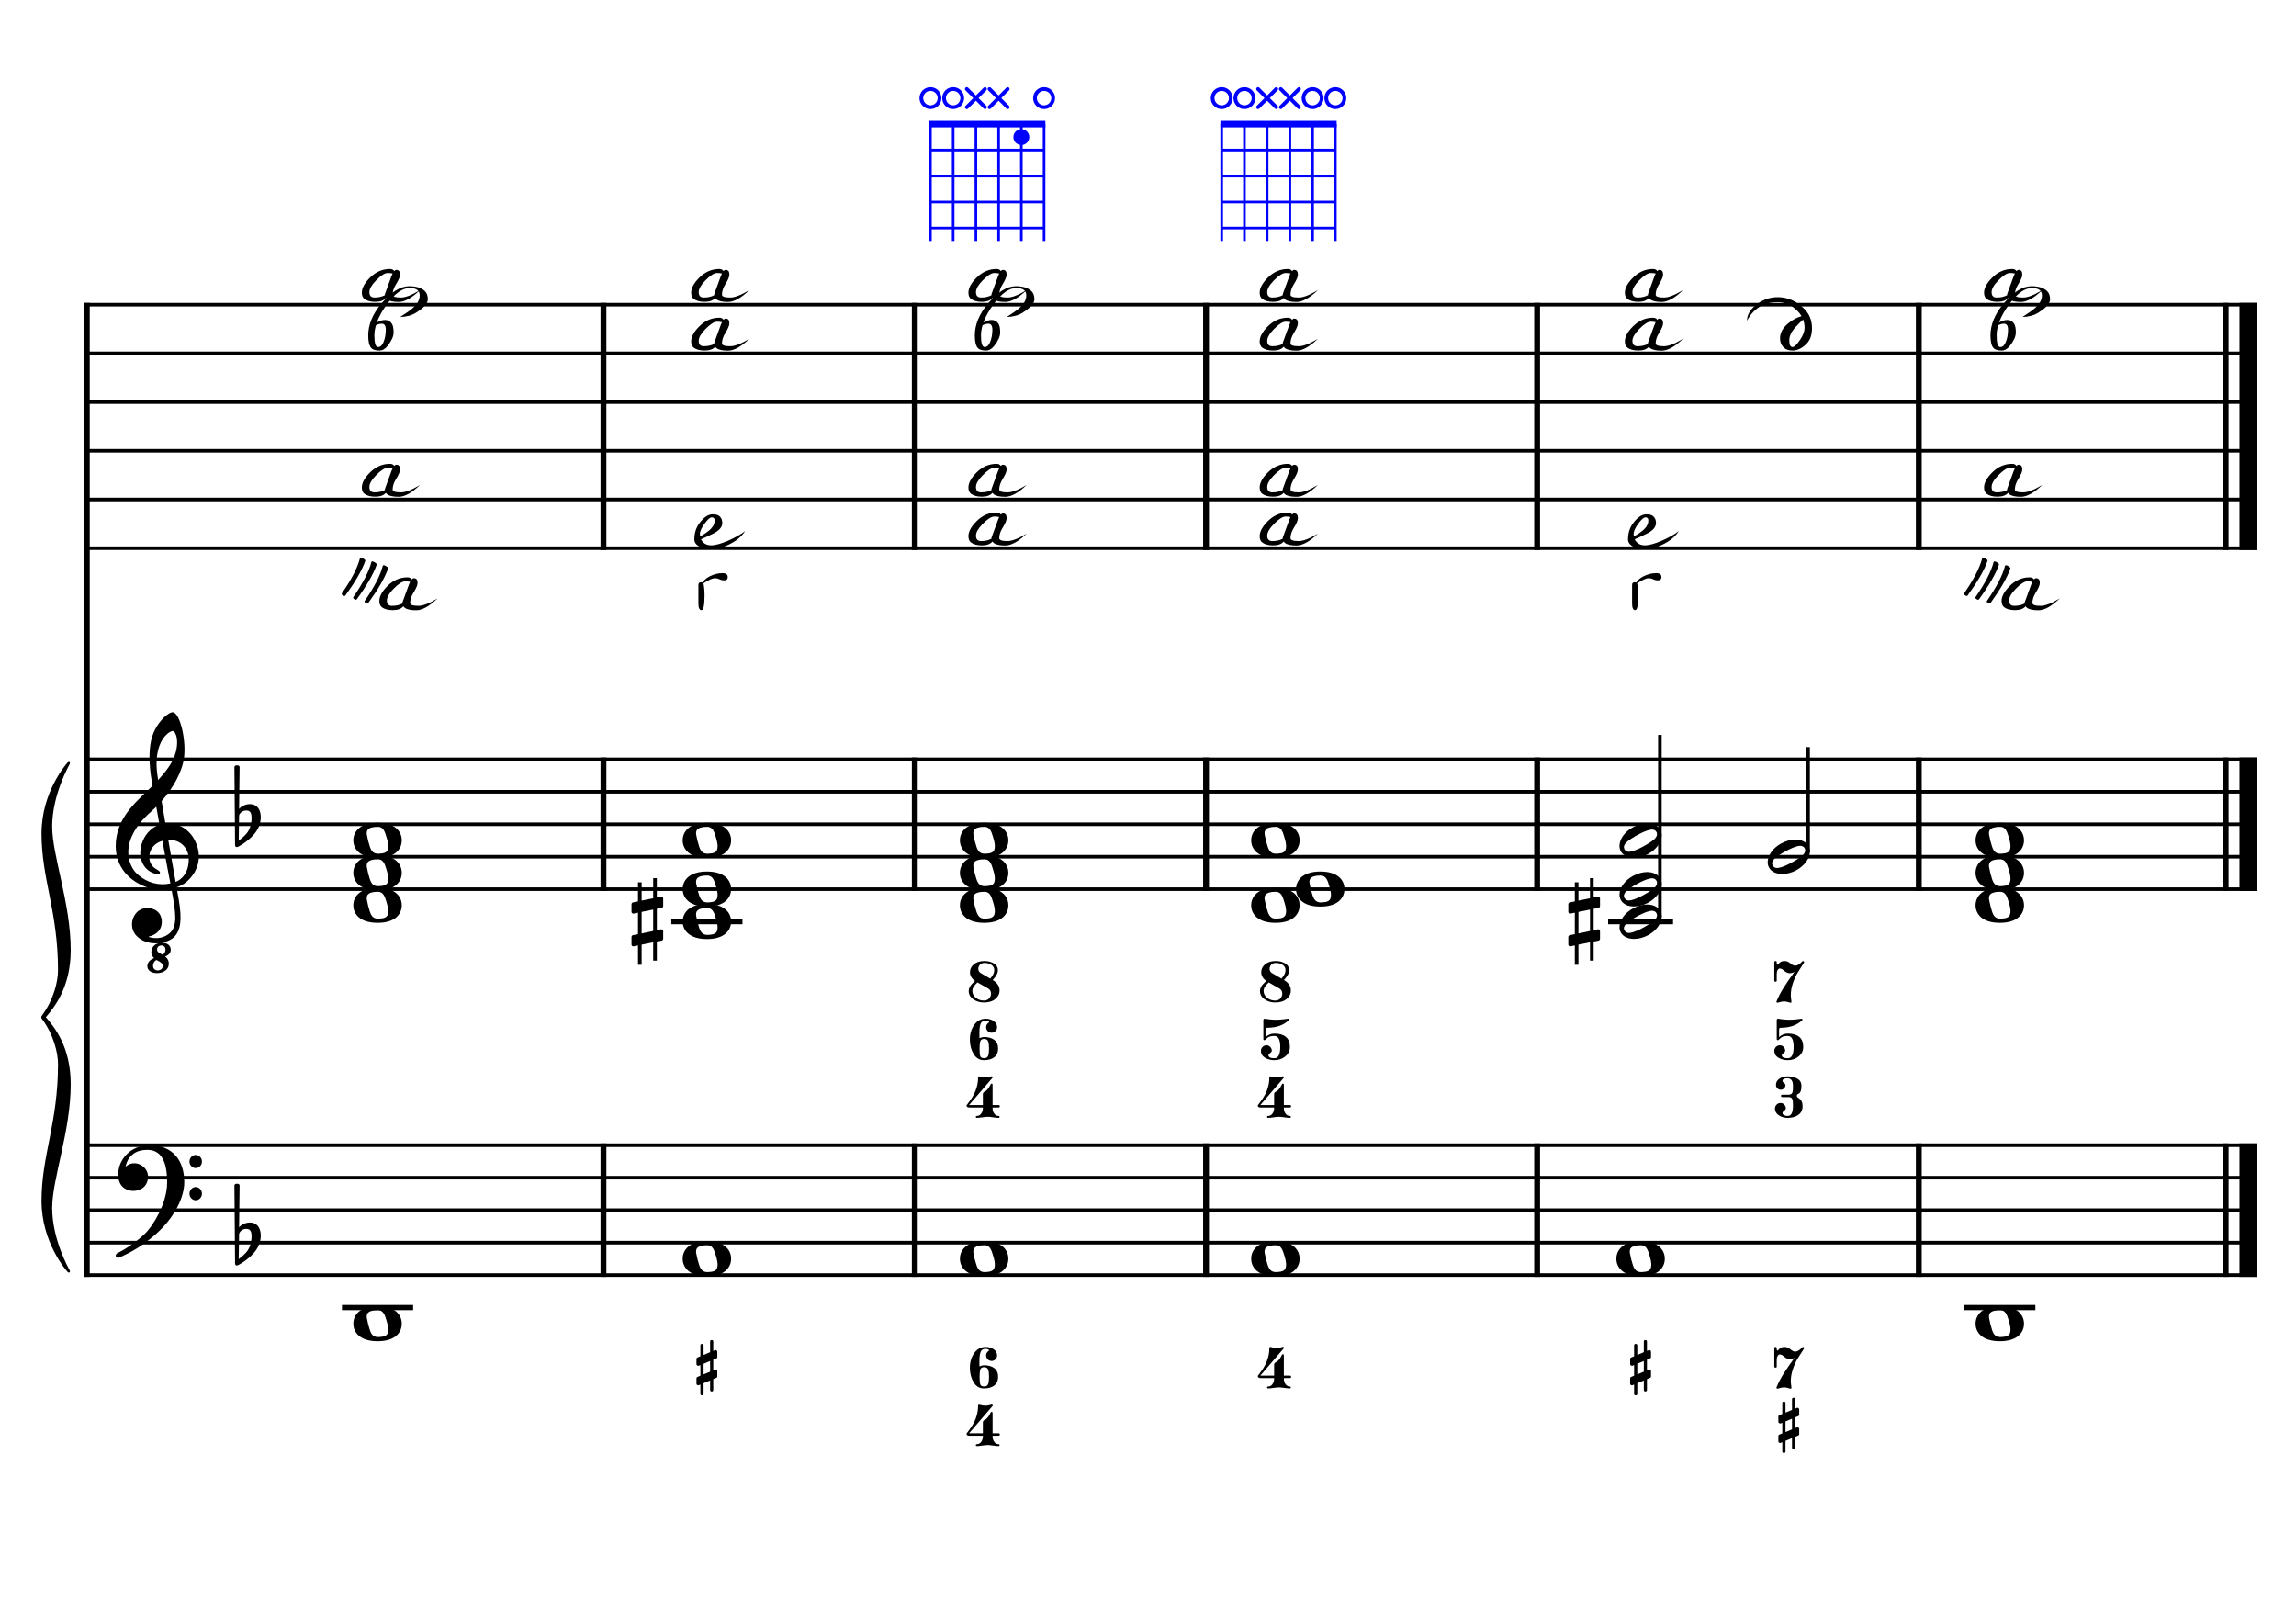 <?xml version="1.0" encoding="UTF-8" standalone="no"?>
<svg width="4209.44px" height="2976.38px" viewBox="0 0 4209.44 2976.38"
 xmlns="http://www.w3.org/2000/svg" xmlns:xlink="http://www.w3.org/1999/xlink" version="1.2" baseProfile="tiny">
<title>ReMineur (9)</title>
<desc>Generated by MuseScore 3.6.2</desc>
<polyline class="StaffLines" fill="none" stroke="#000000" stroke-width="6.55" stroke-linejoin="bevel" points="153.819,558.425 4138.58,558.425"/>
<polyline class="StaffLines" fill="none" stroke="#000000" stroke-width="6.55" stroke-linejoin="bevel" points="153.819,647.717 4138.58,647.717"/>
<polyline class="StaffLines" fill="none" stroke="#000000" stroke-width="6.55" stroke-linejoin="bevel" points="153.819,737.008 4138.58,737.008"/>
<polyline class="StaffLines" fill="none" stroke="#000000" stroke-width="6.55" stroke-linejoin="bevel" points="153.819,826.299 4138.58,826.299"/>
<polyline class="StaffLines" fill="none" stroke="#000000" stroke-width="6.55" stroke-linejoin="bevel" points="153.819,915.591 4138.58,915.591"/>
<polyline class="StaffLines" fill="none" stroke="#000000" stroke-width="6.55" stroke-linejoin="bevel" points="153.819,1004.88 4138.58,1004.88"/>
<polyline class="StaffLines" fill="none" stroke="#000000" stroke-width="6.55" stroke-linejoin="bevel" points="153.819,1391.81 4138.58,1391.81"/>
<polyline class="StaffLines" fill="none" stroke="#000000" stroke-width="6.55" stroke-linejoin="bevel" points="153.819,1451.34 4138.58,1451.34"/>
<polyline class="StaffLines" fill="none" stroke="#000000" stroke-width="6.55" stroke-linejoin="bevel" points="153.819,1510.87 4138.58,1510.87"/>
<polyline class="StaffLines" fill="none" stroke="#000000" stroke-width="6.55" stroke-linejoin="bevel" points="153.819,1570.39 4138.58,1570.39"/>
<polyline class="StaffLines" fill="none" stroke="#000000" stroke-width="6.55" stroke-linejoin="bevel" points="153.819,1629.92 4138.58,1629.92"/>
<polyline class="StaffLines" fill="none" stroke="#000000" stroke-width="6.55" stroke-linejoin="bevel" points="153.819,2099.26 4138.58,2099.26"/>
<polyline class="StaffLines" fill="none" stroke="#000000" stroke-width="6.55" stroke-linejoin="bevel" points="153.819,2158.79 4138.58,2158.79"/>
<polyline class="StaffLines" fill="none" stroke="#000000" stroke-width="6.55" stroke-linejoin="bevel" points="153.819,2218.32 4138.58,2218.32"/>
<polyline class="StaffLines" fill="none" stroke="#000000" stroke-width="6.55" stroke-linejoin="bevel" points="153.819,2277.85 4138.58,2277.85"/>
<polyline class="StaffLines" fill="none" stroke="#000000" stroke-width="6.55" stroke-linejoin="bevel" points="153.819,2337.37 4138.58,2337.37"/>
<polyline class="BarLine" fill="none" stroke="#000000" stroke-width="10.71" stroke-linejoin="bevel" points="159.176,2095.99 159.176,2340.65"/>
<polyline class="BarLine" fill="none" stroke="#000000" stroke-width="10.71" stroke-linejoin="bevel" points="1106.34,2095.99 1106.34,2340.65"/>
<polyline class="BarLine" fill="none" stroke="#000000" stroke-width="10.71" stroke-linejoin="bevel" points="1677.13,2095.99 1677.13,2340.65"/>
<polyline class="BarLine" fill="none" stroke="#000000" stroke-width="10.71" stroke-linejoin="bevel" points="2211.15,2095.99 2211.15,2340.65"/>
<polyline class="BarLine" fill="none" stroke="#000000" stroke-width="10.71" stroke-linejoin="bevel" points="2818.16,2095.99 2818.16,2340.65"/>
<polyline class="BarLine" fill="none" stroke="#000000" stroke-width="10.71" stroke-linejoin="bevel" points="3517.91,2095.99 3517.91,2340.65"/>
<polyline class="BarLine" fill="none" stroke="#000000" stroke-width="10.71" stroke-linejoin="bevel" points="4080.54,2095.99 4080.54,2340.65"/>
<polyline class="BarLine" fill="none" stroke="#000000" stroke-width="32.74" stroke-linejoin="bevel" points="4122.21,2095.99 4122.21,2340.65"/>
<polyline class="BarLine" fill="none" stroke="#000000" stroke-width="10.71" stroke-linejoin="bevel" points="159.176,1388.54 159.176,2099.26"/>
<polyline class="BarLine" fill="none" stroke="#000000" stroke-width="10.71" stroke-linejoin="bevel" points="1106.34,1388.54 1106.34,1633.2"/>
<polyline class="BarLine" fill="none" stroke="#000000" stroke-width="10.71" stroke-linejoin="bevel" points="1677.13,1388.54 1677.13,1633.2"/>
<polyline class="BarLine" fill="none" stroke="#000000" stroke-width="10.71" stroke-linejoin="bevel" points="2211.15,1388.54 2211.15,1633.2"/>
<polyline class="BarLine" fill="none" stroke="#000000" stroke-width="10.71" stroke-linejoin="bevel" points="2818.16,1388.54 2818.16,1633.2"/>
<polyline class="BarLine" fill="none" stroke="#000000" stroke-width="10.71" stroke-linejoin="bevel" points="3517.91,1388.54 3517.91,1633.2"/>
<polyline class="BarLine" fill="none" stroke="#000000" stroke-width="10.71" stroke-linejoin="bevel" points="4080.54,1388.54 4080.54,1633.2"/>
<polyline class="BarLine" fill="none" stroke="#000000" stroke-width="32.74" stroke-linejoin="bevel" points="4122.21,1388.54 4122.21,1633.2"/>
<polyline class="BarLine" fill="none" stroke="#000000" stroke-width="10.71" stroke-linejoin="bevel" points="159.176,555.151 159.176,1391.81"/>
<polyline class="BarLine" fill="none" stroke="#000000" stroke-width="10.71" stroke-linejoin="bevel" points="1106.34,555.151 1106.34,1008.16"/>
<polyline class="BarLine" fill="none" stroke="#000000" stroke-width="10.71" stroke-linejoin="bevel" points="1677.13,555.151 1677.13,1008.16"/>
<polyline class="BarLine" fill="none" stroke="#000000" stroke-width="10.71" stroke-linejoin="bevel" points="2211.15,555.151 2211.15,1008.16"/>
<polyline class="BarLine" fill="none" stroke="#000000" stroke-width="10.71" stroke-linejoin="bevel" points="2818.16,555.151 2818.16,1008.16"/>
<polyline class="BarLine" fill="none" stroke="#000000" stroke-width="10.71" stroke-linejoin="bevel" points="3517.91,555.151 3517.91,1008.16"/>
<polyline class="BarLine" fill="none" stroke="#000000" stroke-width="10.71" stroke-linejoin="bevel" points="4080.54,555.151 4080.54,1008.16"/>
<polyline class="BarLine" fill="none" stroke="#000000" stroke-width="32.74" stroke-linejoin="bevel" points="4122.21,555.151 4122.21,1008.16"/>
<path class="Accidental" transform="matrix(2.381,0,0,2.381,1157.77,1689.45)" d="M23.3,-10.6 C23.9,-10.7 24.4,-11.4 24.4,-12 L24.4,-17.9 C24.4,-18.7 23.8,-19.3 23,-19.3 L22.8,-19.3 L19.5,-18.6 L19.5,-33.5 L16.7,-33.5 L16.7,-18 L7.8,-16.2 L7.8,-30.3 L5,-30.3 L5,-15.6 L1.1,-14.8 C0.5,-14.7 0,-14 0,-13.4 L0,-13.2 L0,-7.4 L0,-7.6 C0,-6.8 0.6,-6.2 1.4,-6.2 L1.7,-6.2 L5,-6.9 L5,9.6 L1.1,10.4 C0.5,10.5 0,11.2 0,11.8 L0,17.6 C0,18.4 0.6,19 1.4,19 L1.7,19 L5,18.3 L5,33.2 L7.8,33.2 L7.8,17.7 L16.7,15.9 L16.7,30 L19.5,30 L19.5,15.3 L23.3,14.6 C23.9,14.5 24.4,13.8 24.4,13.2 L24.4,7.3 C24.4,6.5 23.8,5.9 23,5.9 L22.8,5.9 L19.5,6.6 L19.5,-9.9 L23.3,-10.6 M7.8,9.1 L7.8,-7.5 L16.7,-9.3 L16.7,7.2 L7.8,9.1 "/>
<path class="Accidental" transform="matrix(2.381,0,0,2.381,2875.31,1689.45)" d="M23.3,-10.6 C23.9,-10.7 24.4,-11.4 24.4,-12 L24.4,-17.9 C24.4,-18.7 23.8,-19.3 23,-19.3 L22.8,-19.3 L19.5,-18.6 L19.5,-33.5 L16.7,-33.5 L16.7,-18 L7.8,-16.2 L7.8,-30.3 L5,-30.3 L5,-15.6 L1.1,-14.8 C0.5,-14.7 0,-14 0,-13.4 L0,-13.2 L0,-7.4 L0,-7.6 C0,-6.8 0.6,-6.2 1.4,-6.2 L1.7,-6.2 L5,-6.9 L5,9.6 L1.1,10.4 C0.5,10.5 0,11.2 0,11.8 L0,17.6 C0,18.4 0.6,19 1.4,19 L1.7,19 L5,18.3 L5,33.2 L7.8,33.2 L7.8,17.7 L16.7,15.9 L16.7,30 L19.5,30 L19.5,15.3 L23.3,14.6 C23.9,14.5 24.4,13.8 24.4,13.2 L24.4,7.3 C24.4,6.5 23.8,5.9 23,5.9 L22.8,5.9 L19.5,6.6 L19.5,-9.9 L23.3,-10.6 M7.8,9.1 L7.8,-7.5 L16.7,-9.3 L16.7,7.2 L7.8,9.1 "/>
<polyline class="LedgerLine" fill="none" stroke="#000000" stroke-width="9.52" stroke-linejoin="bevel" points="626.933,2396.9 757.41,2396.9"/>
<polyline class="LedgerLine" fill="none" stroke="#000000" stroke-width="9.52" stroke-linejoin="bevel" points="3601.13,2396.9 3731.61,2396.9"/>
<polyline class="LedgerLine" fill="none" stroke="#000000" stroke-width="9.52" stroke-linejoin="bevel" points="1230.74,1689.45 1361.22,1689.45"/>
<polyline class="LedgerLine" fill="none" stroke="#000000" stroke-width="9.52" stroke-linejoin="bevel" points="2948.28,1689.45 3067.32,1689.45"/>
<polyline class="Stem" fill="none" stroke="#000000" stroke-width="6.55" stroke-linejoin="bevel" points="3043.21,1681.83 3043.21,1347.17"/>
<polyline class="Stem" fill="none" stroke="#000000" stroke-width="6.55" stroke-linejoin="bevel" points="3314.93,1562.77 3314.93,1369.49"/>
<path class="Note" transform="matrix(2.381,0,0,2.381,647.767,2426.67)" d="M18.7,-13.6 C4.9,-13.6 0,-6.6 0,-0.1 C0,6.4 4.9,13.4 18.7,13.4 C32.5,13.4 37.3,6.4 37.3,-0.1 C37.3,-6.6 32.5,-13.6 18.7,-13.6 M10.4,-4.5 C10.3,-4.9 10.3,-5.3 10.3,-5.7 C10.3,-6.5 10.5,-7.3 10.9,-8 C11.6,-9 12.8,-9.7 14.3,-10 C15.6,-10.3 16.3,-10.5 18.9,-10.5 L19,-10.5 C23,-10.5 24.3,-6.8 25.4,-3 L25.7,-2 C26.5,0.6 26.9,2.8 26.9,4.5 C26.9,5.7 26.7,6.8 26.3,7.6 C25.7,8.7 24.7,9.4 23,9.8 C22.1,10 20.6,10.1 20.6,10.1 C20.1,10.1 19.7,10.2 19.3,10.2 C16.1,10.2 14.1,9 12.7,4.7 C11.5,1 11.3,-0.1 10.4,-4.5"/>
<path class="Note" transform="matrix(2.381,0,0,2.381,1251.58,2307.61)" d="M18.7,-13.6 C4.9,-13.6 0,-6.6 0,-0.1 C0,6.4 4.9,13.4 18.7,13.4 C32.5,13.4 37.3,6.4 37.3,-0.1 C37.3,-6.6 32.5,-13.6 18.7,-13.6 M10.4,-4.5 C10.3,-4.9 10.3,-5.3 10.3,-5.7 C10.3,-6.5 10.5,-7.3 10.9,-8 C11.6,-9 12.8,-9.7 14.3,-10 C15.6,-10.3 16.3,-10.5 18.9,-10.5 L19,-10.5 C23,-10.5 24.3,-6.8 25.4,-3 L25.7,-2 C26.5,0.6 26.9,2.8 26.9,4.5 C26.9,5.7 26.7,6.8 26.3,7.6 C25.7,8.7 24.7,9.4 23,9.8 C22.1,10 20.6,10.1 20.6,10.1 C20.1,10.1 19.7,10.2 19.3,10.2 C16.1,10.2 14.1,9 12.7,4.7 C11.5,1 11.3,-0.1 10.4,-4.5"/>
<path class="Note" transform="matrix(2.381,0,0,2.381,1759.88,2307.61)" d="M18.7,-13.6 C4.9,-13.6 0,-6.6 0,-0.1 C0,6.4 4.9,13.4 18.7,13.4 C32.5,13.4 37.3,6.4 37.3,-0.1 C37.3,-6.6 32.5,-13.6 18.7,-13.6 M10.4,-4.5 C10.3,-4.9 10.3,-5.3 10.3,-5.7 C10.3,-6.5 10.5,-7.3 10.9,-8 C11.6,-9 12.8,-9.7 14.3,-10 C15.6,-10.3 16.3,-10.5 18.9,-10.5 L19,-10.5 C23,-10.5 24.3,-6.8 25.4,-3 L25.7,-2 C26.5,0.6 26.9,2.8 26.9,4.5 C26.9,5.7 26.7,6.8 26.3,7.6 C25.7,8.7 24.7,9.4 23,9.8 C22.1,10 20.6,10.1 20.6,10.1 C20.1,10.1 19.7,10.2 19.3,10.2 C16.1,10.2 14.1,9 12.7,4.7 C11.5,1 11.3,-0.1 10.4,-4.5"/>
<path class="Note" transform="matrix(2.381,0,0,2.381,2293.89,2307.61)" d="M18.7,-13.6 C4.9,-13.6 0,-6.6 0,-0.1 C0,6.4 4.9,13.4 18.7,13.4 C32.5,13.4 37.3,6.4 37.3,-0.1 C37.3,-6.6 32.5,-13.6 18.7,-13.6 M10.4,-4.5 C10.3,-4.9 10.3,-5.3 10.3,-5.7 C10.3,-6.5 10.5,-7.3 10.9,-8 C11.6,-9 12.8,-9.7 14.3,-10 C15.6,-10.3 16.3,-10.5 18.9,-10.5 L19,-10.5 C23,-10.5 24.3,-6.8 25.4,-3 L25.7,-2 C26.5,0.6 26.9,2.8 26.9,4.5 C26.9,5.7 26.7,6.8 26.3,7.6 C25.7,8.7 24.7,9.4 23,9.8 C22.1,10 20.6,10.1 20.6,10.1 C20.1,10.1 19.7,10.2 19.3,10.2 C16.1,10.2 14.1,9 12.7,4.7 C11.5,1 11.3,-0.1 10.4,-4.5"/>
<path class="Note" transform="matrix(2.381,0,0,2.381,2963.4,2307.61)" d="M18.7,-13.6 C4.9,-13.6 0,-6.6 0,-0.1 C0,6.4 4.9,13.4 18.7,13.4 C32.5,13.4 37.3,6.4 37.3,-0.1 C37.3,-6.6 32.5,-13.6 18.7,-13.6 M10.4,-4.5 C10.3,-4.9 10.3,-5.3 10.3,-5.7 C10.3,-6.5 10.5,-7.3 10.9,-8 C11.6,-9 12.8,-9.7 14.3,-10 C15.6,-10.3 16.3,-10.5 18.9,-10.5 L19,-10.5 C23,-10.5 24.3,-6.8 25.4,-3 L25.7,-2 C26.5,0.6 26.9,2.8 26.9,4.5 C26.9,5.7 26.7,6.8 26.3,7.6 C25.7,8.7 24.7,9.4 23,9.8 C22.1,10 20.6,10.1 20.6,10.1 C20.1,10.1 19.7,10.2 19.3,10.2 C16.1,10.2 14.1,9 12.7,4.7 C11.5,1 11.3,-0.1 10.4,-4.5"/>
<path class="Note" transform="matrix(2.381,0,0,2.381,3621.97,2426.67)" d="M18.7,-13.6 C4.9,-13.6 0,-6.6 0,-0.1 C0,6.4 4.9,13.4 18.7,13.4 C32.5,13.4 37.3,6.4 37.3,-0.1 C37.3,-6.6 32.5,-13.6 18.7,-13.6 M10.4,-4.5 C10.3,-4.9 10.3,-5.3 10.3,-5.7 C10.3,-6.5 10.5,-7.3 10.9,-8 C11.6,-9 12.8,-9.7 14.3,-10 C15.6,-10.3 16.3,-10.5 18.9,-10.5 L19,-10.5 C23,-10.5 24.3,-6.8 25.4,-3 L25.7,-2 C26.5,0.6 26.9,2.8 26.9,4.5 C26.9,5.7 26.7,6.8 26.3,7.6 C25.7,8.7 24.7,9.4 23,9.8 C22.1,10 20.6,10.1 20.6,10.1 C20.1,10.1 19.7,10.2 19.3,10.2 C16.1,10.2 14.1,9 12.7,4.7 C11.5,1 11.3,-0.1 10.4,-4.5"/>
<path class="Note" transform="matrix(2.381,0,0,2.381,647.767,1659.69)" d="M18.7,-13.6 C4.9,-13.6 0,-6.6 0,-0.1 C0,6.4 4.9,13.4 18.7,13.4 C32.5,13.4 37.3,6.4 37.3,-0.1 C37.3,-6.6 32.5,-13.6 18.7,-13.6 M10.4,-4.5 C10.3,-4.9 10.3,-5.3 10.3,-5.7 C10.3,-6.5 10.5,-7.3 10.9,-8 C11.6,-9 12.8,-9.7 14.3,-10 C15.6,-10.3 16.3,-10.5 18.9,-10.5 L19,-10.5 C23,-10.5 24.3,-6.8 25.4,-3 L25.7,-2 C26.5,0.6 26.9,2.8 26.9,4.5 C26.9,5.7 26.7,6.8 26.3,7.6 C25.7,8.7 24.7,9.4 23,9.8 C22.1,10 20.6,10.1 20.6,10.1 C20.1,10.1 19.7,10.2 19.3,10.2 C16.1,10.2 14.1,9 12.7,4.7 C11.5,1 11.3,-0.1 10.4,-4.5"/>
<path class="Note" transform="matrix(2.381,0,0,2.381,647.767,1600.16)" d="M18.7,-13.6 C4.9,-13.6 0,-6.6 0,-0.1 C0,6.4 4.9,13.4 18.7,13.4 C32.5,13.4 37.3,6.4 37.3,-0.1 C37.3,-6.6 32.5,-13.6 18.7,-13.6 M10.4,-4.5 C10.3,-4.9 10.3,-5.3 10.3,-5.7 C10.3,-6.5 10.5,-7.3 10.9,-8 C11.6,-9 12.8,-9.7 14.3,-10 C15.6,-10.3 16.3,-10.5 18.9,-10.5 L19,-10.5 C23,-10.5 24.3,-6.8 25.4,-3 L25.7,-2 C26.5,0.6 26.9,2.8 26.9,4.5 C26.9,5.7 26.7,6.8 26.3,7.6 C25.7,8.7 24.7,9.4 23,9.8 C22.1,10 20.6,10.1 20.6,10.1 C20.1,10.1 19.7,10.2 19.3,10.2 C16.1,10.2 14.1,9 12.7,4.7 C11.5,1 11.3,-0.1 10.4,-4.5"/>
<path class="Note" transform="matrix(2.381,0,0,2.381,647.767,1540.63)" d="M18.7,-13.6 C4.9,-13.6 0,-6.6 0,-0.1 C0,6.4 4.9,13.4 18.7,13.4 C32.5,13.4 37.3,6.4 37.3,-0.1 C37.3,-6.6 32.5,-13.6 18.7,-13.6 M10.4,-4.5 C10.3,-4.9 10.3,-5.3 10.3,-5.7 C10.3,-6.5 10.5,-7.3 10.9,-8 C11.6,-9 12.8,-9.7 14.3,-10 C15.6,-10.3 16.3,-10.5 18.9,-10.5 L19,-10.5 C23,-10.5 24.3,-6.8 25.4,-3 L25.7,-2 C26.5,0.6 26.9,2.8 26.9,4.5 C26.9,5.7 26.7,6.8 26.3,7.6 C25.7,8.7 24.7,9.4 23,9.8 C22.1,10 20.6,10.1 20.6,10.1 C20.1,10.1 19.7,10.2 19.3,10.2 C16.1,10.2 14.1,9 12.7,4.7 C11.5,1 11.3,-0.1 10.4,-4.5"/>
<path class="Note" transform="matrix(2.381,0,0,2.381,1251.58,1689.45)" d="M18.7,-13.6 C4.9,-13.6 0,-6.6 0,-0.1 C0,6.4 4.9,13.4 18.7,13.4 C32.5,13.4 37.3,6.4 37.3,-0.1 C37.3,-6.6 32.5,-13.6 18.7,-13.6 M10.4,-4.5 C10.3,-4.9 10.3,-5.3 10.3,-5.7 C10.3,-6.5 10.5,-7.3 10.9,-8 C11.6,-9 12.8,-9.7 14.3,-10 C15.6,-10.3 16.3,-10.5 18.9,-10.5 L19,-10.5 C23,-10.5 24.3,-6.8 25.4,-3 L25.7,-2 C26.5,0.6 26.9,2.8 26.9,4.5 C26.9,5.7 26.7,6.8 26.3,7.6 C25.7,8.7 24.7,9.4 23,9.8 C22.1,10 20.6,10.1 20.6,10.1 C20.1,10.1 19.7,10.2 19.3,10.2 C16.1,10.2 14.1,9 12.7,4.7 C11.5,1 11.3,-0.1 10.4,-4.5"/>
<path class="Note" transform="matrix(2.381,0,0,2.381,1251.58,1629.92)" d="M18.7,-13.6 C4.9,-13.6 0,-6.6 0,-0.1 C0,6.4 4.9,13.4 18.7,13.4 C32.5,13.4 37.3,6.4 37.3,-0.1 C37.3,-6.6 32.5,-13.6 18.7,-13.6 M10.4,-4.5 C10.3,-4.9 10.3,-5.3 10.3,-5.7 C10.3,-6.5 10.5,-7.3 10.9,-8 C11.6,-9 12.8,-9.7 14.3,-10 C15.6,-10.3 16.3,-10.5 18.9,-10.5 L19,-10.5 C23,-10.5 24.3,-6.8 25.4,-3 L25.7,-2 C26.5,0.6 26.9,2.8 26.9,4.5 C26.9,5.7 26.7,6.8 26.3,7.6 C25.7,8.7 24.7,9.4 23,9.8 C22.1,10 20.6,10.1 20.6,10.1 C20.1,10.1 19.7,10.2 19.3,10.2 C16.1,10.2 14.1,9 12.7,4.7 C11.5,1 11.3,-0.1 10.4,-4.5"/>
<path class="Note" transform="matrix(2.381,0,0,2.381,1251.58,1540.63)" d="M18.7,-13.6 C4.9,-13.6 0,-6.6 0,-0.1 C0,6.4 4.9,13.4 18.7,13.4 C32.5,13.4 37.3,6.4 37.3,-0.1 C37.3,-6.6 32.5,-13.6 18.7,-13.6 M10.4,-4.5 C10.3,-4.9 10.3,-5.3 10.3,-5.7 C10.3,-6.5 10.5,-7.3 10.9,-8 C11.6,-9 12.8,-9.7 14.3,-10 C15.6,-10.3 16.3,-10.5 18.9,-10.5 L19,-10.5 C23,-10.5 24.3,-6.8 25.4,-3 L25.7,-2 C26.5,0.6 26.9,2.8 26.9,4.5 C26.9,5.7 26.7,6.8 26.3,7.6 C25.7,8.7 24.7,9.4 23,9.8 C22.1,10 20.6,10.1 20.6,10.1 C20.1,10.1 19.7,10.2 19.3,10.2 C16.1,10.2 14.1,9 12.7,4.7 C11.5,1 11.3,-0.1 10.4,-4.5"/>
<path class="Note" transform="matrix(2.381,0,0,2.381,1759.88,1659.69)" d="M18.7,-13.6 C4.9,-13.6 0,-6.6 0,-0.1 C0,6.4 4.9,13.4 18.7,13.4 C32.5,13.4 37.3,6.4 37.3,-0.1 C37.3,-6.6 32.5,-13.6 18.7,-13.6 M10.4,-4.5 C10.3,-4.9 10.3,-5.3 10.3,-5.7 C10.3,-6.5 10.5,-7.3 10.9,-8 C11.6,-9 12.8,-9.7 14.3,-10 C15.6,-10.3 16.3,-10.5 18.9,-10.5 L19,-10.5 C23,-10.5 24.3,-6.8 25.4,-3 L25.7,-2 C26.5,0.6 26.9,2.8 26.9,4.5 C26.9,5.7 26.7,6.8 26.3,7.6 C25.7,8.7 24.7,9.4 23,9.8 C22.1,10 20.6,10.1 20.6,10.1 C20.1,10.1 19.7,10.2 19.3,10.2 C16.1,10.2 14.1,9 12.7,4.7 C11.5,1 11.3,-0.1 10.4,-4.5"/>
<path class="Note" transform="matrix(2.381,0,0,2.381,1759.88,1600.16)" d="M18.7,-13.6 C4.9,-13.6 0,-6.6 0,-0.1 C0,6.4 4.9,13.4 18.7,13.4 C32.5,13.4 37.3,6.4 37.3,-0.1 C37.3,-6.6 32.5,-13.6 18.7,-13.6 M10.4,-4.5 C10.3,-4.9 10.3,-5.3 10.3,-5.7 C10.3,-6.5 10.5,-7.3 10.9,-8 C11.6,-9 12.8,-9.7 14.3,-10 C15.6,-10.3 16.3,-10.5 18.9,-10.5 L19,-10.5 C23,-10.5 24.3,-6.8 25.4,-3 L25.7,-2 C26.5,0.6 26.9,2.8 26.9,4.5 C26.9,5.7 26.7,6.8 26.3,7.6 C25.7,8.7 24.7,9.4 23,9.8 C22.1,10 20.6,10.1 20.6,10.1 C20.1,10.1 19.7,10.2 19.3,10.2 C16.1,10.2 14.1,9 12.7,4.7 C11.5,1 11.3,-0.1 10.4,-4.5"/>
<path class="Note" transform="matrix(2.381,0,0,2.381,1759.88,1540.63)" d="M18.7,-13.6 C4.9,-13.6 0,-6.6 0,-0.1 C0,6.4 4.9,13.4 18.7,13.4 C32.5,13.4 37.3,6.4 37.3,-0.1 C37.3,-6.6 32.5,-13.6 18.7,-13.6 M10.4,-4.5 C10.3,-4.9 10.3,-5.3 10.3,-5.7 C10.3,-6.5 10.5,-7.3 10.9,-8 C11.6,-9 12.8,-9.7 14.3,-10 C15.6,-10.3 16.3,-10.5 18.9,-10.5 L19,-10.5 C23,-10.5 24.3,-6.8 25.4,-3 L25.7,-2 C26.5,0.6 26.9,2.8 26.9,4.5 C26.9,5.7 26.7,6.8 26.3,7.6 C25.7,8.7 24.7,9.4 23,9.8 C22.1,10 20.6,10.1 20.6,10.1 C20.1,10.1 19.7,10.2 19.3,10.2 C16.1,10.2 14.1,9 12.7,4.7 C11.5,1 11.3,-0.1 10.4,-4.5"/>
<path class="Note" transform="matrix(2.381,0,0,2.381,2293.89,1659.69)" d="M18.7,-13.6 C4.9,-13.6 0,-6.6 0,-0.1 C0,6.4 4.9,13.4 18.7,13.4 C32.5,13.4 37.3,6.4 37.3,-0.1 C37.3,-6.6 32.5,-13.6 18.7,-13.6 M10.4,-4.5 C10.3,-4.9 10.3,-5.3 10.3,-5.7 C10.3,-6.5 10.5,-7.3 10.9,-8 C11.6,-9 12.8,-9.7 14.3,-10 C15.6,-10.3 16.3,-10.5 18.9,-10.5 L19,-10.5 C23,-10.5 24.3,-6.8 25.4,-3 L25.7,-2 C26.5,0.6 26.9,2.8 26.9,4.5 C26.9,5.7 26.7,6.8 26.3,7.6 C25.7,8.7 24.7,9.4 23,9.8 C22.1,10 20.6,10.1 20.6,10.1 C20.1,10.1 19.7,10.2 19.3,10.2 C16.1,10.2 14.1,9 12.7,4.7 C11.5,1 11.3,-0.1 10.4,-4.5"/>
<path class="Note" transform="matrix(2.381,0,0,2.381,2376.15,1629.92)" d="M18.7,-13.6 C4.9,-13.6 0,-6.6 0,-0.1 C0,6.4 4.9,13.4 18.7,13.4 C32.5,13.4 37.3,6.4 37.3,-0.1 C37.3,-6.6 32.5,-13.6 18.7,-13.6 M10.4,-4.5 C10.3,-4.9 10.3,-5.3 10.3,-5.7 C10.3,-6.5 10.5,-7.3 10.9,-8 C11.6,-9 12.8,-9.7 14.3,-10 C15.6,-10.3 16.3,-10.5 18.9,-10.5 L19,-10.5 C23,-10.5 24.3,-6.8 25.4,-3 L25.7,-2 C26.5,0.6 26.9,2.8 26.9,4.5 C26.9,5.7 26.7,6.8 26.3,7.6 C25.7,8.7 24.7,9.4 23,9.8 C22.1,10 20.6,10.1 20.6,10.1 C20.1,10.1 19.7,10.2 19.3,10.2 C16.1,10.2 14.1,9 12.7,4.7 C11.5,1 11.3,-0.1 10.4,-4.5"/>
<path class="Note" transform="matrix(2.381,0,0,2.381,2293.89,1540.63)" d="M18.7,-13.6 C4.9,-13.6 0,-6.6 0,-0.1 C0,6.4 4.9,13.4 18.7,13.4 C32.5,13.4 37.3,6.4 37.3,-0.1 C37.3,-6.6 32.5,-13.6 18.7,-13.6 M10.4,-4.5 C10.3,-4.9 10.3,-5.3 10.3,-5.7 C10.3,-6.5 10.5,-7.3 10.9,-8 C11.6,-9 12.8,-9.7 14.3,-10 C15.6,-10.3 16.3,-10.5 18.9,-10.5 L19,-10.5 C23,-10.5 24.3,-6.8 25.4,-3 L25.7,-2 C26.5,0.6 26.9,2.8 26.9,4.5 C26.9,5.7 26.7,6.8 26.3,7.6 C25.7,8.7 24.7,9.4 23,9.8 C22.1,10 20.6,10.1 20.6,10.1 C20.1,10.1 19.7,10.2 19.3,10.2 C16.1,10.2 14.1,9 12.7,4.7 C11.5,1 11.3,-0.1 10.4,-4.5"/>
<path class="Note" transform="matrix(2.381,0,0,2.381,2969.12,1689.45)" d="M31.5,-8.1 C29.7,-11.4 25.9,-13.2 21.3,-13.2 C17.9,-13.2 14.2,-12.2 10.6,-10.3 C4,-6.8 0,-0.9 0,4.2 C0,5.6 0.3,7 1,8.3 C2.8,11.6 6.6,13.3 11.2,13.3 C14.6,13.3 18.3,12.4 21.9,10.5 C28.5,7 32.5,1.1 32.5,-4 C32.5,-5.4 32.2,-6.8 31.5,-8.1 M27.2,-1.3 C25.5,0.4 22.1,2.5 18.5,4.5 C14.9,6.5 11.3,8 8.9,8.5 C8.4,8.6 7.9,8.7 7.4,8.7 C5.8,8.7 4.6,8.1 3.9,6.8 C3.6,6.3 3.4,5.7 3.4,5.1 C3.4,4 4.1,2.7 5.2,1.6 C6.9,-0.1 10.2,-2.2 13.8,-4.2 C17.4,-6.2 21,-7.7 23.4,-8.2 C23.9,-8.3 24.4,-8.4 24.9,-8.4 C26.5,-8.4 27.8,-7.8 28.5,-6.5 C28.8,-6 28.9,-5.4 28.9,-4.8 C28.9,-3.7 28.3,-2.5 27.2,-1.3"/>
<path class="Note" transform="matrix(2.381,0,0,2.381,2969.12,1629.92)" d="M31.5,-8.1 C29.7,-11.4 25.9,-13.2 21.3,-13.2 C17.9,-13.2 14.2,-12.2 10.6,-10.3 C4,-6.8 0,-0.9 0,4.2 C0,5.6 0.3,7 1,8.3 C2.8,11.6 6.6,13.3 11.2,13.3 C14.6,13.3 18.3,12.4 21.9,10.5 C28.5,7 32.5,1.1 32.5,-4 C32.5,-5.4 32.2,-6.8 31.5,-8.1 M27.2,-1.3 C25.5,0.4 22.1,2.5 18.5,4.5 C14.9,6.5 11.3,8 8.9,8.5 C8.4,8.6 7.9,8.7 7.4,8.7 C5.8,8.7 4.6,8.1 3.9,6.8 C3.6,6.3 3.4,5.7 3.4,5.1 C3.4,4 4.1,2.7 5.2,1.6 C6.9,-0.1 10.2,-2.2 13.8,-4.2 C17.4,-6.2 21,-7.7 23.4,-8.2 C23.9,-8.3 24.4,-8.4 24.9,-8.4 C26.5,-8.4 27.8,-7.8 28.5,-6.5 C28.8,-6 28.9,-5.4 28.9,-4.8 C28.9,-3.7 28.3,-2.5 27.2,-1.3"/>
<path class="Note" transform="matrix(2.381,0,0,2.381,2969.12,1540.63)" d="M31.5,-8.1 C29.7,-11.4 25.9,-13.2 21.3,-13.2 C17.9,-13.2 14.2,-12.2 10.6,-10.3 C4,-6.8 0,-0.9 0,4.2 C0,5.6 0.3,7 1,8.3 C2.8,11.6 6.6,13.3 11.2,13.3 C14.6,13.3 18.3,12.4 21.9,10.5 C28.5,7 32.5,1.1 32.5,-4 C32.5,-5.4 32.2,-6.8 31.5,-8.1 M27.2,-1.3 C25.5,0.4 22.1,2.5 18.5,4.5 C14.9,6.5 11.3,8 8.9,8.5 C8.4,8.6 7.9,8.7 7.4,8.7 C5.8,8.7 4.6,8.1 3.9,6.8 C3.6,6.3 3.4,5.7 3.4,5.1 C3.4,4 4.1,2.7 5.2,1.6 C6.9,-0.1 10.2,-2.2 13.8,-4.2 C17.4,-6.2 21,-7.7 23.4,-8.2 C23.9,-8.3 24.4,-8.4 24.9,-8.4 C26.5,-8.4 27.8,-7.8 28.5,-6.5 C28.8,-6 28.9,-5.4 28.9,-4.8 C28.9,-3.7 28.3,-2.5 27.2,-1.3"/>
<path class="Note" transform="matrix(2.381,0,0,2.381,3240.84,1570.39)" d="M31.5,-8.1 C29.7,-11.4 25.9,-13.2 21.3,-13.2 C17.9,-13.2 14.2,-12.2 10.6,-10.3 C4,-6.8 0,-0.9 0,4.2 C0,5.6 0.3,7 1,8.3 C2.8,11.6 6.6,13.3 11.2,13.3 C14.6,13.3 18.3,12.4 21.9,10.5 C28.5,7 32.5,1.1 32.5,-4 C32.5,-5.4 32.2,-6.8 31.5,-8.1 M27.2,-1.3 C25.5,0.4 22.1,2.5 18.5,4.5 C14.9,6.5 11.3,8 8.9,8.5 C8.4,8.6 7.9,8.7 7.4,8.7 C5.8,8.7 4.6,8.1 3.9,6.8 C3.6,6.3 3.4,5.7 3.4,5.1 C3.4,4 4.1,2.7 5.2,1.6 C6.9,-0.1 10.2,-2.2 13.8,-4.2 C17.4,-6.2 21,-7.7 23.4,-8.2 C23.9,-8.3 24.4,-8.4 24.9,-8.4 C26.5,-8.4 27.8,-7.8 28.5,-6.5 C28.8,-6 28.9,-5.4 28.9,-4.8 C28.9,-3.7 28.3,-2.5 27.2,-1.3"/>
<path class="Note" transform="matrix(2.381,0,0,2.381,3621.97,1659.69)" d="M18.7,-13.6 C4.9,-13.6 0,-6.6 0,-0.1 C0,6.4 4.9,13.4 18.7,13.4 C32.5,13.4 37.3,6.4 37.3,-0.1 C37.3,-6.6 32.5,-13.6 18.7,-13.6 M10.4,-4.5 C10.3,-4.9 10.3,-5.3 10.3,-5.7 C10.3,-6.5 10.5,-7.3 10.9,-8 C11.6,-9 12.8,-9.7 14.3,-10 C15.6,-10.3 16.3,-10.5 18.9,-10.5 L19,-10.5 C23,-10.5 24.3,-6.8 25.4,-3 L25.7,-2 C26.5,0.6 26.9,2.8 26.9,4.5 C26.9,5.7 26.7,6.8 26.3,7.6 C25.7,8.7 24.7,9.4 23,9.8 C22.1,10 20.6,10.1 20.6,10.1 C20.1,10.1 19.7,10.2 19.3,10.2 C16.1,10.2 14.1,9 12.7,4.7 C11.5,1 11.3,-0.1 10.4,-4.5"/>
<path class="Note" transform="matrix(2.381,0,0,2.381,3621.97,1600.16)" d="M18.7,-13.6 C4.9,-13.6 0,-6.6 0,-0.1 C0,6.4 4.9,13.4 18.7,13.4 C32.5,13.4 37.3,6.4 37.3,-0.1 C37.3,-6.6 32.5,-13.6 18.7,-13.6 M10.4,-4.5 C10.3,-4.9 10.3,-5.3 10.3,-5.7 C10.3,-6.5 10.5,-7.3 10.9,-8 C11.6,-9 12.8,-9.7 14.3,-10 C15.6,-10.3 16.3,-10.5 18.9,-10.5 L19,-10.5 C23,-10.5 24.3,-6.8 25.4,-3 L25.7,-2 C26.5,0.6 26.9,2.8 26.9,4.5 C26.9,5.7 26.7,6.8 26.3,7.6 C25.7,8.7 24.7,9.4 23,9.8 C22.1,10 20.6,10.1 20.6,10.1 C20.1,10.1 19.7,10.2 19.3,10.2 C16.1,10.2 14.1,9 12.7,4.7 C11.5,1 11.3,-0.1 10.4,-4.5"/>
<path class="Note" transform="matrix(2.381,0,0,2.381,3621.97,1540.63)" d="M18.7,-13.6 C4.9,-13.6 0,-6.6 0,-0.1 C0,6.4 4.9,13.4 18.7,13.4 C32.5,13.4 37.3,6.4 37.3,-0.1 C37.3,-6.6 32.5,-13.6 18.7,-13.6 M10.4,-4.5 C10.3,-4.9 10.3,-5.3 10.3,-5.7 C10.3,-6.5 10.5,-7.3 10.9,-8 C11.6,-9 12.8,-9.7 14.3,-10 C15.6,-10.3 16.3,-10.5 18.9,-10.5 L19,-10.5 C23,-10.5 24.3,-6.8 25.4,-3 L25.7,-2 C26.5,0.6 26.9,2.8 26.9,4.5 C26.9,5.7 26.7,6.8 26.3,7.6 C25.7,8.7 24.7,9.4 23,9.8 C22.1,10 20.6,10.1 20.6,10.1 C20.1,10.1 19.7,10.2 19.3,10.2 C16.1,10.2 14.1,9 12.7,4.7 C11.5,1 11.3,-0.1 10.4,-4.5"/>
<path class="Note" d="M633.315,1091.38 C632.927,1092.08 632.346,1092.43 631.572,1092.43 C630.874,1092.43 629.983,1092.12 628.899,1091.5 C627.272,1090.57 626.458,1089.64 626.458,1088.71 C626.458,1088.4 626.574,1088.01 626.807,1087.55 C644.548,1061.98 655.627,1040.44 660.043,1022.93 C660.353,1022.39 660.895,1022.12 661.67,1022.12 C662.677,1022.12 664.111,1022.66 665.97,1023.75 C668.527,1025.22 669.805,1026.53 669.805,1027.7 C669.805,1028.01 669.727,1028.28 669.573,1028.51 C663.685,1045.24 651.599,1066.2 633.315,1091.38 M654.233,1098.35 C653.845,1099.05 653.264,1099.4 652.49,1099.4 C651.792,1099.4 650.901,1099.09 649.817,1098.47 C648.19,1097.54 647.376,1096.61 647.376,1095.68 C647.376,1095.37 647.492,1094.98 647.725,1094.52 C665.466,1068.95 676.545,1047.41 680.961,1029.91 C681.271,1029.36 681.813,1029.09 682.588,1029.09 C683.595,1029.09 685.029,1029.63 686.888,1030.72 C689.445,1032.19 690.723,1033.51 690.723,1034.67 C690.723,1034.98 690.645,1035.25 690.491,1035.48 C684.602,1052.22 672.517,1073.17 654.233,1098.35 M675.151,1105.33 C674.763,1106.02 674.182,1106.37 673.407,1106.37 C672.71,1106.37 671.819,1106.06 670.735,1105.44 C669.108,1104.51 668.294,1103.58 668.294,1102.65 C668.294,1102.34 668.41,1101.96 668.643,1101.49 C686.384,1075.92 697.463,1054.39 701.879,1036.88 C702.189,1036.34 702.731,1036.06 703.506,1036.06 C704.513,1036.06 705.947,1036.61 707.806,1037.69 C710.363,1039.16 711.641,1040.48 711.641,1041.64 C711.641,1041.95 711.563,1042.22 711.408,1042.46 C705.52,1059.19 693.435,1080.15 675.151,1105.33 M758.692,1059.89 C763.263,1059.89 765.548,1062.75 765.548,1068.49 C765.548,1072.52 763.03,1078.52 757.994,1086.5 C753.966,1092.93 751.951,1099.21 751.951,1105.33 C751.951,1108.81 757.026,1110.56 767.175,1110.56 C775.542,1110.56 787.202,1106.02 802.155,1096.96 C787.125,1111.45 774.07,1118.69 762.991,1118.69 C752.997,1118.69 746.025,1117.18 742.074,1114.16 C741.066,1113.38 740.214,1112.45 739.517,1111.37 C735.643,1116.09 729.174,1118.46 720.11,1118.46 C711.433,1118.46 704.77,1116.68 700.121,1113.11 C697.022,1110.71 695.473,1106.88 695.473,1101.61 C695.473,1093.24 700.431,1084.1 710.348,1074.18 C720.962,1063.57 733.241,1058.26 747.187,1058.26 C750.673,1058.26 753.23,1059.54 754.857,1062.1 C756.174,1060.62 757.452,1059.89 758.692,1059.89 M737.89,1106.14 C737.812,1105.52 737.774,1104.9 737.774,1104.28 C737.774,1103.97 741.725,1093.16 749.627,1071.86 C750.402,1069.77 751.177,1067.98 751.951,1066.51 C748.93,1065.89 745.947,1065.58 743.003,1065.58 C737.58,1065.58 730.375,1070.19 721.388,1079.41 C713.331,1087.62 709.302,1094.71 709.302,1100.68 C709.302,1107.26 712.44,1110.56 718.715,1110.56 C726.308,1110.56 732.699,1109.08 737.89,1106.14"/>
<path class="Note" d="M726.587,851.839 C731.158,851.839 733.443,854.705 733.443,860.438 C733.443,864.467 730.925,870.471 725.889,878.451 C721.861,884.881 719.846,891.157 719.846,897.277 C719.846,900.763 724.921,902.507 735.07,902.507 C743.437,902.507 755.097,897.974 770.049,888.91 C755.019,903.398 741.965,910.641 730.886,910.641 C720.892,910.641 713.92,909.131 709.968,906.109 C708.961,905.334 708.109,904.405 707.412,903.32 C703.538,908.046 697.069,910.409 688.005,910.409 C679.327,910.409 672.665,908.627 668.016,905.063 C664.917,902.662 663.368,898.827 663.368,893.558 C663.368,885.191 668.326,876.049 678.243,866.133 C688.857,855.519 701.136,850.212 715.082,850.212 C718.568,850.212 721.125,851.49 722.752,854.047 C724.069,852.575 725.347,851.839 726.587,851.839 M705.785,898.091 C705.707,897.471 705.669,896.851 705.669,896.231 C705.669,895.921 709.62,885.114 717.522,863.808 C718.297,861.717 719.072,859.935 719.846,858.463 C716.825,857.843 713.842,857.533 710.898,857.533 C705.475,857.533 698.27,862.143 689.283,871.362 C681.226,879.574 677.197,886.663 677.197,892.629 C677.197,899.214 680.335,902.507 686.61,902.507 C694.202,902.507 700.594,901.035 705.785,898.091"/>
<path class="Note" d="M733.675,581.059 C744.134,574.474 751.727,569.09 756.453,564.906 C765.13,557.236 769.468,549.489 769.468,541.664 C769.468,532.522 763.348,527.951 751.107,527.951 C738.246,527.951 724.843,537.209 710.898,555.725 C701.446,568.276 694.745,580.13 690.794,591.286 C695.674,588.11 700.826,586.521 706.25,586.521 C711.363,586.521 715.43,588.807 718.452,593.378 C720.544,596.554 721.589,601.977 721.589,609.647 C721.589,616.542 717.948,624.638 710.666,633.935 C706.172,639.668 701.175,642.535 695.674,642.535 C688.702,642.535 683.821,641.14 681.032,638.351 C677.081,634.4 675.105,626.575 675.105,614.877 C675.105,595.198 683.046,575.83 698.928,556.771 C716.825,535.311 733.985,524.581 750.41,524.581 C763.116,524.581 772.606,527.564 778.881,533.529 C782.523,537.015 784.343,542.051 784.343,548.637 C784.343,555.997 777.1,564.209 762.612,573.273 C755.019,578.077 745.374,580.672 733.675,581.059 M689.283,596.167 C687.346,602.675 686.378,608.911 686.378,614.877 C686.378,629.055 688.624,636.143 693.118,636.143 C697.379,636.143 700.71,633.122 703.112,627.079 C705.901,620.261 707.296,612.707 707.296,604.418 C707.296,597.058 704.855,593.378 699.974,593.378 C696.565,593.378 693.002,594.307 689.283,596.167"/>
<path class="Note" d="M726.587,494.673 C731.158,494.673 733.443,497.54 733.443,503.273 C733.443,507.302 730.925,513.306 725.889,521.286 C721.861,527.716 719.846,533.991 719.846,540.112 C719.846,543.598 724.921,545.341 735.07,545.341 C743.437,545.341 755.097,540.809 770.049,531.745 C755.019,546.232 741.965,553.476 730.886,553.476 C720.892,553.476 713.92,551.965 709.968,548.944 C708.961,548.169 708.109,547.239 707.412,546.155 C703.538,550.881 697.069,553.244 688.005,553.244 C679.327,553.244 672.665,551.462 668.016,547.898 C664.917,545.496 663.368,541.661 663.368,536.393 C663.368,528.026 668.326,518.884 678.243,508.967 C688.857,498.353 701.136,493.046 715.082,493.046 C718.568,493.046 721.125,494.325 722.752,496.881 C724.069,495.409 725.347,494.673 726.587,494.673 M705.785,540.925 C705.707,540.305 705.669,539.686 705.669,539.066 C705.669,538.756 709.62,527.948 717.522,506.643 C718.297,504.551 719.072,502.769 719.846,501.297 C716.825,500.678 713.842,500.368 710.898,500.368 C705.475,500.368 698.27,504.977 689.283,514.197 C681.226,522.409 677.197,529.498 677.197,535.463 C677.197,542.049 680.335,545.341 686.61,545.341 C694.202,545.341 700.594,543.869 705.785,540.925"/>
<path class="Note" d="M1286.12,1118.46 C1282.32,1118.46 1280.43,1114.39 1280.43,1106.26 L1280.43,1072.21 C1280.43,1068.95 1282.01,1067.32 1285.19,1067.32 C1286.58,1067.32 1287.63,1067.44 1288.33,1067.67 C1290.81,1063.34 1294.87,1059.69 1300.53,1056.75 C1308.43,1052.64 1316.45,1050.59 1324.59,1050.59 C1331.02,1050.59 1334.23,1052.99 1334.23,1057.8 C1334.23,1061.82 1332.06,1063.84 1327.72,1063.84 C1324.62,1063.84 1321.68,1063.14 1318.89,1061.75 C1316.41,1060.51 1313.78,1059.89 1310.99,1059.89 C1306.19,1059.89 1299.1,1063.03 1289.72,1069.3 C1291.04,1075.58 1291.7,1082.9 1291.7,1091.26 C1291.7,1109.39 1289.84,1118.46 1286.12,1118.46"/>
<path class="Note" d="M1366.19,973.437 C1359.84,983.431 1349.8,991.721 1336.09,998.306 C1324.16,1004.04 1313,1006.91 1302.62,1006.91 C1294.33,1006.91 1287.44,1005.24 1281.94,1001.91 C1275.97,998.267 1272.99,993.929 1272.99,988.893 C1272.99,977.504 1275.97,967.704 1281.94,959.491 C1290.07,948.335 1298.28,942.757 1306.57,942.757 C1312.46,942.757 1316.64,943.919 1319.12,946.243 C1322.53,949.265 1324.24,953.41 1324.24,958.678 C1324.24,966.115 1318.7,972.584 1307.62,978.085 C1296.85,983.431 1289.37,986.917 1285.19,988.544 C1286.12,990.481 1287.32,992.224 1288.79,993.774 C1292.43,997.647 1297.39,999.584 1303.67,999.584 C1311.57,999.584 1322.18,996.679 1335.51,990.868 C1348.29,985.213 1358.52,979.402 1366.19,973.437 M1283.56,983.198 C1289.37,980.254 1294.68,976.807 1299.48,972.856 C1306.61,967.045 1310.18,960.77 1310.18,954.029 C1310.18,950.233 1308.43,948.335 1304.95,948.335 C1302,948.335 1297.97,951.705 1292.86,958.445 C1286.43,966.813 1283.21,973.63 1283.21,978.899 C1283.21,980.371 1283.33,981.804 1283.56,983.198"/>
<path class="Note" d="M1330.4,583.965 C1334.97,583.965 1337.25,586.831 1337.25,592.564 C1337.25,596.593 1334.73,602.597 1329.7,610.577 C1325.67,617.007 1323.66,623.283 1323.66,629.403 C1323.66,632.889 1328.73,634.633 1338.88,634.633 C1347.25,634.633 1358.91,630.1 1373.86,621.036 C1358.83,635.524 1345.77,642.767 1334.7,642.767 C1324.7,642.767 1317.73,641.257 1313.78,638.235 C1312.77,637.46 1311.92,636.531 1311.22,635.446 C1307.35,640.172 1300.88,642.535 1291.81,642.535 C1283.14,642.535 1276.47,640.753 1271.83,637.189 C1268.73,634.788 1267.18,630.953 1267.18,625.684 C1267.18,617.317 1272.14,608.175 1282.05,598.259 C1292.67,587.645 1304.95,582.338 1318.89,582.338 C1322.38,582.338 1324.93,583.616 1326.56,586.173 C1327.88,584.701 1329.16,583.965 1330.4,583.965 M1309.59,630.217 C1309.52,629.597 1309.48,628.977 1309.48,628.357 C1309.48,628.047 1313.43,617.24 1321.33,595.934 C1322.11,593.843 1322.88,592.061 1323.66,590.589 C1320.63,589.969 1317.65,589.659 1314.71,589.659 C1309.28,589.659 1302.08,594.269 1293.09,603.488 C1285.04,611.7 1281.01,618.789 1281.01,624.755 C1281.01,631.34 1284.14,634.633 1290.42,634.633 C1298.01,634.633 1304.4,633.161 1309.59,630.217"/>
<path class="Note" d="M1330.4,494.673 C1334.97,494.673 1337.25,497.54 1337.25,503.273 C1337.25,507.302 1334.73,513.306 1329.7,521.286 C1325.67,527.716 1323.66,533.991 1323.66,540.112 C1323.66,543.598 1328.73,545.341 1338.88,545.341 C1347.25,545.341 1358.91,540.809 1373.86,531.745 C1358.83,546.232 1345.77,553.476 1334.7,553.476 C1324.7,553.476 1317.73,551.965 1313.78,548.944 C1312.77,548.169 1311.92,547.239 1311.22,546.155 C1307.35,550.881 1300.88,553.244 1291.81,553.244 C1283.14,553.244 1276.47,551.462 1271.83,547.898 C1268.73,545.496 1267.18,541.661 1267.18,536.393 C1267.18,528.026 1272.14,518.884 1282.05,508.967 C1292.67,498.353 1304.95,493.046 1318.89,493.046 C1322.38,493.046 1324.93,494.325 1326.56,496.881 C1327.88,495.409 1329.16,494.673 1330.4,494.673 M1309.59,540.925 C1309.52,540.305 1309.48,539.686 1309.48,539.066 C1309.48,538.756 1313.43,527.948 1321.33,506.643 C1322.11,504.551 1322.88,502.769 1323.66,501.297 C1320.63,500.678 1317.65,500.368 1314.71,500.368 C1309.28,500.368 1302.08,504.977 1293.09,514.197 C1285.04,522.409 1281.01,529.498 1281.01,535.463 C1281.01,542.049 1284.14,545.341 1290.42,545.341 C1298.01,545.341 1304.4,543.869 1309.59,540.925"/>
<path class="Note" d="M1838.7,941.13 C1843.27,941.13 1845.55,943.997 1845.55,949.73 C1845.55,953.758 1843.03,959.763 1838,967.742 C1833.97,974.173 1831.96,980.448 1831.96,986.568 C1831.96,990.055 1837.03,991.798 1847.18,991.798 C1855.55,991.798 1867.21,987.266 1882.16,978.201 C1867.13,992.689 1854.07,999.933 1843,999.933 C1833,999.933 1826.03,998.422 1822.08,995.401 C1821.07,994.626 1820.22,993.696 1819.52,992.611 C1815.65,997.337 1809.18,999.7 1800.11,999.7 C1791.44,999.7 1784.77,997.918 1780.13,994.355 C1777.03,991.953 1775.48,988.118 1775.48,982.85 C1775.48,974.483 1780.44,965.341 1790.35,955.424 C1800.97,944.81 1813.25,939.503 1827.19,939.503 C1830.68,939.503 1833.23,940.781 1834.86,943.338 C1836.18,941.866 1837.46,941.13 1838.7,941.13 M1817.89,987.382 C1817.82,986.762 1817.78,986.142 1817.78,985.523 C1817.78,985.213 1821.73,974.405 1829.63,953.1 C1830.41,951.008 1831.18,949.226 1831.96,947.754 C1828.93,947.134 1825.95,946.824 1823.01,946.824 C1817.58,946.824 1810.38,951.434 1801.39,960.653 C1793.33,968.866 1789.31,975.955 1789.31,981.92 C1789.31,988.505 1792.44,991.798 1798.72,991.798 C1806.31,991.798 1812.7,990.326 1817.89,987.382"/>
<path class="Note" d="M1838.7,851.839 C1843.27,851.839 1845.55,854.705 1845.55,860.438 C1845.55,864.467 1843.03,870.471 1838,878.451 C1833.97,884.881 1831.96,891.157 1831.96,897.277 C1831.96,900.763 1837.03,902.507 1847.18,902.507 C1855.55,902.507 1867.21,897.974 1882.16,888.91 C1867.13,903.398 1854.07,910.641 1843,910.641 C1833,910.641 1826.03,909.131 1822.08,906.109 C1821.07,905.334 1820.22,904.405 1819.52,903.32 C1815.65,908.046 1809.18,910.409 1800.11,910.409 C1791.44,910.409 1784.77,908.627 1780.13,905.063 C1777.03,902.662 1775.48,898.827 1775.48,893.558 C1775.48,885.191 1780.44,876.049 1790.35,866.133 C1800.97,855.519 1813.25,850.212 1827.19,850.212 C1830.68,850.212 1833.23,851.49 1834.86,854.047 C1836.18,852.575 1837.46,851.839 1838.7,851.839 M1817.89,898.091 C1817.82,897.471 1817.78,896.851 1817.78,896.231 C1817.78,895.921 1821.73,885.114 1829.63,863.808 C1830.41,861.717 1831.18,859.935 1831.96,858.463 C1828.93,857.843 1825.95,857.533 1823.01,857.533 C1817.58,857.533 1810.38,862.143 1801.39,871.362 C1793.33,879.574 1789.31,886.663 1789.31,892.629 C1789.31,899.214 1792.44,902.507 1798.72,902.507 C1806.31,902.507 1812.7,901.035 1817.89,898.091"/>
<path class="Note" d="M1845.78,581.059 C1856.24,574.474 1863.84,569.09 1868.56,564.906 C1877.24,557.236 1881.58,549.489 1881.58,541.664 C1881.58,532.522 1875.46,527.951 1863.22,527.951 C1850.36,527.951 1836.95,537.209 1823.01,555.725 C1813.56,568.276 1806.85,580.13 1802.9,591.286 C1807.78,588.11 1812.94,586.521 1818.36,586.521 C1823.47,586.521 1827.54,588.807 1830.56,593.378 C1832.65,596.554 1833.7,601.977 1833.7,609.647 C1833.7,616.542 1830.06,624.638 1822.77,633.935 C1818.28,639.668 1813.28,642.535 1807.78,642.535 C1800.81,642.535 1795.93,641.14 1793.14,638.351 C1789.19,634.4 1787.21,626.575 1787.21,614.877 C1787.21,595.198 1795.16,575.83 1811.04,556.771 C1828.93,535.311 1846.09,524.581 1862.52,524.581 C1875.22,524.581 1884.72,527.564 1890.99,533.529 C1894.63,537.015 1896.45,542.051 1896.45,548.637 C1896.45,555.997 1889.21,564.209 1874.72,573.273 C1867.13,578.077 1857.48,580.672 1845.78,581.059 M1801.39,596.167 C1799.46,602.675 1798.49,608.911 1798.49,614.877 C1798.49,629.055 1800.73,636.143 1805.23,636.143 C1809.49,636.143 1812.82,633.122 1815.22,627.079 C1818.01,620.261 1819.4,612.707 1819.4,604.418 C1819.4,597.058 1816.96,593.378 1812.08,593.378 C1808.67,593.378 1805.11,594.307 1801.39,596.167"/>
<path class="Note" d="M1838.7,494.673 C1843.27,494.673 1845.55,497.54 1845.55,503.273 C1845.55,507.302 1843.03,513.306 1838,521.286 C1833.97,527.716 1831.96,533.991 1831.96,540.112 C1831.96,543.598 1837.03,545.341 1847.18,545.341 C1855.55,545.341 1867.21,540.809 1882.16,531.745 C1867.13,546.232 1854.07,553.476 1843,553.476 C1833,553.476 1826.03,551.965 1822.08,548.944 C1821.07,548.169 1820.22,547.239 1819.52,546.155 C1815.65,550.881 1809.18,553.244 1800.11,553.244 C1791.44,553.244 1784.77,551.462 1780.13,547.898 C1777.03,545.496 1775.48,541.661 1775.48,536.393 C1775.48,528.026 1780.44,518.884 1790.35,508.967 C1800.97,498.353 1813.25,493.046 1827.19,493.046 C1830.68,493.046 1833.23,494.325 1834.86,496.881 C1836.18,495.409 1837.46,494.673 1838.7,494.673 M1817.89,540.925 C1817.82,540.305 1817.78,539.686 1817.78,539.066 C1817.78,538.756 1821.73,527.948 1829.63,506.643 C1830.41,504.551 1831.18,502.769 1831.96,501.297 C1828.93,500.678 1825.95,500.368 1823.01,500.368 C1817.58,500.368 1810.38,504.977 1801.39,514.197 C1793.33,522.409 1789.31,529.498 1789.31,535.463 C1789.31,542.049 1792.44,545.341 1798.72,545.341 C1806.31,545.341 1812.7,543.869 1817.89,540.925"/>
<path class="Note" d="M2372.71,941.13 C2377.28,941.13 2379.57,943.997 2379.57,949.73 C2379.57,953.758 2377.05,959.763 2372.02,967.742 C2367.99,974.173 2365.97,980.448 2365.97,986.568 C2365.97,990.055 2371.05,991.798 2381.2,991.798 C2389.56,991.798 2401.22,987.266 2416.18,978.201 C2401.15,992.689 2388.09,999.933 2377.01,999.933 C2367.02,999.933 2360.05,998.422 2356.09,995.401 C2355.09,994.626 2354.24,993.696 2353.54,992.611 C2349.66,997.337 2343.2,999.7 2334.13,999.7 C2325.45,999.7 2318.79,997.918 2314.14,994.355 C2311.04,991.953 2309.49,988.118 2309.49,982.85 C2309.49,974.483 2314.45,965.341 2324.37,955.424 C2334.98,944.81 2347.26,939.503 2361.21,939.503 C2364.69,939.503 2367.25,940.781 2368.88,943.338 C2370.2,941.866 2371.47,941.13 2372.71,941.13 M2351.91,987.382 C2351.83,986.762 2351.79,986.142 2351.79,985.523 C2351.79,985.213 2355.75,974.405 2363.65,953.1 C2364.42,951.008 2365.2,949.226 2365.97,947.754 C2362.95,947.134 2359.97,946.824 2357.02,946.824 C2351.6,946.824 2344.4,951.434 2335.41,960.653 C2327.35,968.866 2323.32,975.955 2323.32,981.92 C2323.32,988.505 2326.46,991.798 2332.74,991.798 C2340.33,991.798 2346.72,990.326 2351.91,987.382"/>
<path class="Note" d="M2372.71,851.839 C2377.28,851.839 2379.57,854.705 2379.57,860.438 C2379.57,864.467 2377.05,870.471 2372.02,878.451 C2367.99,884.881 2365.97,891.157 2365.97,897.277 C2365.97,900.763 2371.05,902.507 2381.2,902.507 C2389.56,902.507 2401.22,897.974 2416.18,888.91 C2401.15,903.398 2388.09,910.641 2377.01,910.641 C2367.02,910.641 2360.05,909.131 2356.09,906.109 C2355.09,905.334 2354.24,904.405 2353.54,903.32 C2349.66,908.046 2343.2,910.409 2334.13,910.409 C2325.45,910.409 2318.79,908.627 2314.14,905.063 C2311.04,902.662 2309.49,898.827 2309.49,893.558 C2309.49,885.191 2314.45,876.049 2324.37,866.133 C2334.98,855.519 2347.26,850.212 2361.21,850.212 C2364.69,850.212 2367.25,851.49 2368.88,854.047 C2370.2,852.575 2371.47,851.839 2372.71,851.839 M2351.91,898.091 C2351.83,897.471 2351.79,896.851 2351.79,896.231 C2351.79,895.921 2355.75,885.114 2363.65,863.808 C2364.42,861.717 2365.2,859.935 2365.97,858.463 C2362.95,857.843 2359.97,857.533 2357.02,857.533 C2351.6,857.533 2344.4,862.143 2335.41,871.362 C2327.35,879.574 2323.32,886.663 2323.32,892.629 C2323.32,899.214 2326.46,902.507 2332.74,902.507 C2340.33,902.507 2346.72,901.035 2351.91,898.091"/>
<path class="Note" d="M2372.71,583.965 C2377.28,583.965 2379.57,586.831 2379.57,592.564 C2379.57,596.593 2377.05,602.597 2372.02,610.577 C2367.99,617.007 2365.97,623.283 2365.97,629.403 C2365.97,632.889 2371.05,634.633 2381.2,634.633 C2389.56,634.633 2401.22,630.1 2416.18,621.036 C2401.15,635.524 2388.09,642.767 2377.01,642.767 C2367.02,642.767 2360.05,641.257 2356.09,638.235 C2355.09,637.46 2354.24,636.531 2353.54,635.446 C2349.66,640.172 2343.2,642.535 2334.13,642.535 C2325.45,642.535 2318.79,640.753 2314.14,637.189 C2311.04,634.788 2309.49,630.953 2309.49,625.684 C2309.49,617.317 2314.45,608.175 2324.37,598.259 C2334.98,587.645 2347.26,582.338 2361.21,582.338 C2364.69,582.338 2367.25,583.616 2368.88,586.173 C2370.2,584.701 2371.47,583.965 2372.71,583.965 M2351.91,630.217 C2351.83,629.597 2351.79,628.977 2351.79,628.357 C2351.79,628.047 2355.75,617.24 2363.65,595.934 C2364.42,593.843 2365.2,592.061 2365.97,590.589 C2362.95,589.969 2359.97,589.659 2357.02,589.659 C2351.6,589.659 2344.4,594.269 2335.41,603.488 C2327.35,611.7 2323.32,618.789 2323.32,624.755 C2323.32,631.34 2326.46,634.633 2332.74,634.633 C2340.33,634.633 2346.72,633.161 2351.91,630.217"/>
<path class="Note" d="M2372.71,494.673 C2377.28,494.673 2379.57,497.54 2379.57,503.273 C2379.57,507.302 2377.05,513.306 2372.02,521.286 C2367.99,527.716 2365.97,533.991 2365.97,540.112 C2365.97,543.598 2371.05,545.341 2381.2,545.341 C2389.56,545.341 2401.22,540.809 2416.18,531.745 C2401.15,546.232 2388.09,553.476 2377.01,553.476 C2367.02,553.476 2360.05,551.965 2356.09,548.944 C2355.09,548.169 2354.24,547.239 2353.54,546.155 C2349.66,550.881 2343.2,553.244 2334.13,553.244 C2325.45,553.244 2318.79,551.462 2314.14,547.898 C2311.04,545.496 2309.49,541.661 2309.49,536.393 C2309.49,528.026 2314.45,518.884 2324.37,508.967 C2334.98,498.353 2347.26,493.046 2361.21,493.046 C2364.69,493.046 2367.25,494.325 2368.88,496.881 C2370.2,495.409 2371.47,494.673 2372.71,494.673 M2351.91,540.925 C2351.83,540.305 2351.79,539.686 2351.79,539.066 C2351.79,538.756 2355.75,527.948 2363.65,506.643 C2364.42,504.551 2365.2,502.769 2365.97,501.297 C2362.95,500.678 2359.97,500.368 2357.02,500.368 C2351.6,500.368 2344.4,504.977 2335.41,514.197 C2327.35,522.409 2323.32,529.498 2323.32,535.463 C2323.32,542.049 2326.46,545.341 2332.74,545.341 C2340.33,545.341 2346.72,543.869 2351.91,540.925"/>
<path class="Note" d="M2997.94,1118.46 C2994.15,1118.46 2992.25,1114.39 2992.25,1106.26 L2992.25,1072.21 C2992.25,1068.95 2993.84,1067.32 2997.01,1067.32 C2998.41,1067.32 2999.45,1067.44 3000.15,1067.67 C3002.63,1063.34 3006.7,1059.69 3012.35,1056.75 C3020.25,1052.64 3028.27,1050.59 3036.41,1050.59 C3042.84,1050.59 3046.05,1052.99 3046.05,1057.8 C3046.05,1061.82 3043.88,1063.84 3039.55,1063.84 C3036.45,1063.84 3033.5,1063.14 3030.71,1061.75 C3028.23,1060.51 3025.6,1059.89 3022.81,1059.89 C3018.01,1059.89 3010.92,1063.03 3001.54,1069.3 C3002.86,1075.58 3003.52,1082.9 3003.52,1091.26 C3003.52,1109.39 3001.66,1118.46 2997.94,1118.46"/>
<path class="Note" d="M3078.01,973.437 C3071.66,983.431 3061.63,991.721 3047.91,998.306 C3035.98,1004.04 3024.83,1006.91 3014.44,1006.91 C3006.15,1006.91 2999.26,1005.24 2993.76,1001.91 C2987.79,998.267 2984.81,993.929 2984.81,988.893 C2984.81,977.504 2987.79,967.704 2993.76,959.491 C3001.89,948.335 3010.11,942.757 3018.4,942.757 C3024.28,942.757 3028.47,943.919 3030.95,946.243 C3034.36,949.265 3036.06,953.41 3036.06,958.678 C3036.06,966.115 3030.52,972.584 3019.44,978.085 C3008.67,983.431 3001.2,986.917 2997.01,988.544 C2997.94,990.481 2999.14,992.224 3000.62,993.774 C3004.26,997.647 3009.21,999.584 3015.49,999.584 C3023.39,999.584 3034.01,996.679 3047.33,990.868 C3060.12,985.213 3070.34,979.402 3078.01,973.437 M2995.39,983.198 C3001.2,980.254 3006.5,976.807 3011.31,972.856 C3018.43,967.045 3022,960.77 3022,954.029 C3022,950.233 3020.25,948.335 3016.77,948.335 C3013.82,948.335 3009.8,951.705 3004.68,958.445 C2998.25,966.813 2995.04,973.63 2995.04,978.899 C2995.04,980.371 2995.15,981.804 2995.39,983.198"/>
<path class="Note" d="M3042.22,583.965 C3046.79,583.965 3049.08,586.831 3049.08,592.564 C3049.08,596.593 3046.56,602.597 3041.52,610.577 C3037.49,617.007 3035.48,623.283 3035.48,629.403 C3035.48,632.889 3040.55,634.633 3050.7,634.633 C3059.07,634.633 3070.73,630.1 3085.68,621.036 C3070.65,635.524 3057.6,642.767 3046.52,642.767 C3036.52,642.767 3029.55,641.257 3025.6,638.235 C3024.59,637.46 3023.74,636.531 3023.04,635.446 C3019.17,640.172 3012.7,642.535 3003.64,642.535 C2994.96,642.535 2988.3,640.753 2983.65,637.189 C2980.55,634.788 2979,630.953 2979,625.684 C2979,617.317 2983.96,608.175 2993.87,598.259 C3004.49,587.645 3016.77,582.338 3030.71,582.338 C3034.2,582.338 3036.76,583.616 3038.38,586.173 C3039.7,584.701 3040.98,583.965 3042.22,583.965 M3021.42,630.217 C3021.34,629.597 3021.3,628.977 3021.3,628.357 C3021.3,628.047 3025.25,617.24 3033.15,595.934 C3033.93,593.843 3034.7,592.061 3035.48,590.589 C3032.46,589.969 3029.47,589.659 3026.53,589.659 C3021.11,589.659 3013.9,594.269 3004.91,603.488 C2996.86,611.7 2992.83,618.789 2992.83,624.755 C2992.83,631.34 2995.97,634.633 3002.24,634.633 C3009.83,634.633 3016.23,633.161 3021.42,630.217"/>
<path class="Note" d="M3042.22,494.673 C3046.79,494.673 3049.08,497.54 3049.08,503.273 C3049.08,507.302 3046.56,513.306 3041.52,521.286 C3037.49,527.716 3035.48,533.991 3035.48,540.112 C3035.48,543.598 3040.55,545.341 3050.7,545.341 C3059.07,545.341 3070.73,540.809 3085.68,531.745 C3070.65,546.232 3057.6,553.476 3046.52,553.476 C3036.52,553.476 3029.55,551.965 3025.6,548.944 C3024.59,548.169 3023.74,547.239 3023.04,546.155 C3019.17,550.881 3012.7,553.244 3003.64,553.244 C2994.96,553.244 2988.3,551.462 2983.65,547.898 C2980.55,545.496 2979,541.661 2979,536.393 C2979,528.026 2983.96,518.884 2993.87,508.967 C3004.49,498.353 3016.77,493.046 3030.71,493.046 C3034.2,493.046 3036.76,494.325 3038.38,496.881 C3039.7,495.409 3040.98,494.673 3042.22,494.673 M3021.42,540.925 C3021.34,540.305 3021.3,539.686 3021.3,539.066 C3021.3,538.756 3025.25,527.948 3033.15,506.643 C3033.93,504.551 3034.7,502.769 3035.48,501.297 C3032.46,500.678 3029.47,500.368 3026.53,500.368 C3021.11,500.368 3013.9,504.977 3004.91,514.197 C2996.86,522.409 2992.83,529.498 2992.83,535.463 C2992.83,542.049 2995.97,545.341 3002.24,545.341 C3009.83,545.341 3016.23,543.869 3021.42,540.925"/>
<path class="Note" d="M3202.85,587.916 C3203.16,576.217 3209.63,565.836 3222.26,556.771 C3233.49,548.714 3245.77,544.685 3259.09,544.685 C3277.77,544.685 3294.23,552.007 3308.48,566.649 C3317.55,576.024 3322.08,587.645 3322.08,601.513 C3322.08,613.986 3318.75,623.554 3312.09,630.217 C3303.95,638.429 3295.35,642.535 3286.29,642.535 C3280.09,642.535 3275.29,641.14 3271.88,638.351 C3266.3,633.78 3263.51,627.66 3263.51,619.99 C3263.51,610.073 3268.47,601.009 3278.39,592.797 C3286.52,586.056 3294.69,581.64 3302.91,579.549 C3300.74,575.83 3297.99,572.344 3294.66,569.09 C3284.27,558.941 3272.5,553.866 3259.33,553.866 C3245.61,553.866 3234.26,556.849 3225.28,562.814 C3215.98,568.935 3208.5,577.302 3202.85,587.916 M3305.81,585.708 C3301.55,589.659 3297.29,593.881 3293.03,598.375 C3284.66,607.207 3280.48,615.574 3280.48,623.476 C3280.48,631.921 3282.41,636.143 3286.29,636.143 C3289.77,636.143 3294.66,631.379 3300.93,621.849 C3305.97,614.257 3308.48,607.284 3308.48,600.931 C3308.48,595.508 3307.59,590.434 3305.81,585.708"/>
<path class="Note" d="M3607.51,1091.38 C3607.13,1092.08 3606.55,1092.43 3605.77,1092.43 C3605.07,1092.43 3604.18,1092.12 3603.1,1091.5 C3601.47,1090.57 3600.66,1089.64 3600.66,1088.71 C3600.66,1088.4 3600.77,1088.01 3601.01,1087.55 C3618.75,1061.98 3629.83,1040.44 3634.24,1022.93 C3634.55,1022.39 3635.1,1022.12 3635.87,1022.12 C3636.88,1022.12 3638.31,1022.66 3640.17,1023.75 C3642.73,1025.22 3644,1026.53 3644,1027.7 C3644,1028.01 3643.93,1028.28 3643.77,1028.51 C3637.88,1045.24 3625.8,1066.2 3607.51,1091.38 M3628.43,1098.35 C3628.04,1099.05 3627.46,1099.4 3626.69,1099.4 C3625.99,1099.4 3625.1,1099.09 3624.02,1098.47 C3622.39,1097.54 3621.58,1096.61 3621.58,1095.68 C3621.58,1095.37 3621.69,1094.98 3621.92,1094.52 C3639.67,1068.95 3650.74,1047.41 3655.16,1029.91 C3655.47,1029.36 3656.01,1029.09 3656.79,1029.09 C3657.79,1029.09 3659.23,1029.63 3661.09,1030.72 C3663.64,1032.19 3664.92,1033.51 3664.92,1034.67 C3664.92,1034.98 3664.85,1035.25 3664.69,1035.48 C3658.8,1052.22 3646.72,1073.17 3628.43,1098.35 M3649.35,1105.33 C3648.96,1106.02 3648.38,1106.37 3647.61,1106.37 C3646.91,1106.37 3646.02,1106.06 3644.93,1105.44 C3643.31,1104.51 3642.49,1103.58 3642.49,1102.65 C3642.49,1102.34 3642.61,1101.96 3642.84,1101.49 C3660.58,1075.92 3671.66,1054.39 3676.08,1036.88 C3676.39,1036.34 3676.93,1036.06 3677.71,1036.06 C3678.71,1036.06 3680.15,1036.61 3682.01,1037.69 C3684.56,1039.16 3685.84,1040.48 3685.84,1041.64 C3685.84,1041.95 3685.76,1042.22 3685.61,1042.46 C3679.72,1059.19 3667.63,1080.15 3649.35,1105.33 M3732.89,1059.89 C3737.46,1059.89 3739.75,1062.75 3739.75,1068.49 C3739.75,1072.52 3737.23,1078.52 3732.19,1086.5 C3728.17,1092.93 3726.15,1099.21 3726.15,1105.33 C3726.15,1108.81 3731.23,1110.56 3741.37,1110.56 C3749.74,1110.56 3761.4,1106.02 3776.35,1096.96 C3761.32,1111.45 3748.27,1118.69 3737.19,1118.69 C3727.2,1118.69 3720.22,1117.18 3716.27,1114.16 C3715.27,1113.38 3714.41,1112.45 3713.72,1111.37 C3709.84,1116.09 3703.37,1118.46 3694.31,1118.46 C3685.63,1118.46 3678.97,1116.68 3674.32,1113.11 C3671.22,1110.71 3669.67,1106.88 3669.67,1101.61 C3669.67,1093.24 3674.63,1084.1 3684.55,1074.18 C3695.16,1063.57 3707.44,1058.26 3721.39,1058.26 C3724.87,1058.26 3727.43,1059.54 3729.06,1062.1 C3730.37,1060.62 3731.65,1059.89 3732.89,1059.89 M3712.09,1106.14 C3712.01,1105.52 3711.97,1104.9 3711.97,1104.28 C3711.97,1103.97 3715.92,1093.16 3723.83,1071.86 C3724.6,1069.77 3725.38,1067.98 3726.15,1066.51 C3723.13,1065.89 3720.15,1065.58 3717.2,1065.58 C3711.78,1065.58 3704.57,1070.19 3695.59,1079.41 C3687.53,1087.62 3683.5,1094.71 3683.5,1100.68 C3683.5,1107.26 3686.64,1110.56 3692.91,1110.56 C3700.51,1110.56 3706.9,1109.08 3712.09,1106.14"/>
<path class="Note" d="M3700.79,851.839 C3705.36,851.839 3707.64,854.705 3707.64,860.438 C3707.64,864.467 3705.12,870.471 3700.09,878.451 C3696.06,884.881 3694.05,891.157 3694.05,897.277 C3694.05,900.763 3699.12,902.507 3709.27,902.507 C3717.64,902.507 3729.3,897.974 3744.25,888.91 C3729.22,903.398 3716.16,910.641 3705.09,910.641 C3695.09,910.641 3688.12,909.131 3684.17,906.109 C3683.16,905.334 3682.31,904.405 3681.61,903.32 C3677.74,908.046 3671.27,910.409 3662.2,910.409 C3653.53,910.409 3646.86,908.627 3642.22,905.063 C3639.12,902.662 3637.57,898.827 3637.57,893.558 C3637.57,885.191 3642.53,876.049 3652.44,866.133 C3663.06,855.519 3675.34,850.212 3689.28,850.212 C3692.77,850.212 3695.32,851.49 3696.95,854.047 C3698.27,852.575 3699.55,851.839 3700.79,851.839 M3679.98,898.091 C3679.91,897.471 3679.87,896.851 3679.87,896.231 C3679.87,895.921 3683.82,885.114 3691.72,863.808 C3692.5,861.717 3693.27,859.935 3694.05,858.463 C3691.02,857.843 3688.04,857.533 3685.1,857.533 C3679.67,857.533 3672.47,862.143 3663.48,871.362 C3655.43,879.574 3651.4,886.663 3651.4,892.629 C3651.4,899.214 3654.53,902.507 3660.81,902.507 C3668.4,902.507 3674.79,901.035 3679.98,898.091"/>
<path class="Note" d="M3707.88,581.059 C3718.33,574.474 3725.93,569.09 3730.65,564.906 C3739.33,557.236 3743.67,549.489 3743.67,541.664 C3743.67,532.522 3737.55,527.951 3725.31,527.951 C3712.45,527.951 3699.04,537.209 3685.1,555.725 C3675.65,568.276 3668.94,580.13 3664.99,591.286 C3669.87,588.11 3675.03,586.521 3680.45,586.521 C3685.56,586.521 3689.63,588.807 3692.65,593.378 C3694.74,596.554 3695.79,601.977 3695.79,609.647 C3695.79,616.542 3692.15,624.638 3684.87,633.935 C3680.37,639.668 3675.37,642.535 3669.87,642.535 C3662.9,642.535 3658.02,641.14 3655.23,638.351 C3651.28,634.4 3649.3,626.575 3649.3,614.877 C3649.3,595.198 3657.25,575.83 3673.13,556.771 C3691.02,535.311 3708.18,524.581 3724.61,524.581 C3737.32,524.581 3746.81,527.564 3753.08,533.529 C3756.72,537.015 3758.54,542.051 3758.54,548.637 C3758.54,555.997 3751.3,564.209 3736.81,573.273 C3729.22,578.077 3719.57,580.672 3707.88,581.059 M3663.48,596.167 C3661.55,602.675 3660.58,608.911 3660.58,614.877 C3660.58,629.055 3662.82,636.143 3667.32,636.143 C3671.58,636.143 3674.91,633.122 3677.31,627.079 C3680.1,620.261 3681.5,612.707 3681.5,604.418 C3681.5,597.058 3679.05,593.378 3674.17,593.378 C3670.77,593.378 3667.2,594.307 3663.48,596.167"/>
<path class="Note" d="M3700.79,494.673 C3705.36,494.673 3707.64,497.54 3707.64,503.273 C3707.64,507.302 3705.12,513.306 3700.09,521.286 C3696.06,527.716 3694.05,533.991 3694.05,540.112 C3694.05,543.598 3699.12,545.341 3709.27,545.341 C3717.64,545.341 3729.3,540.809 3744.25,531.745 C3729.22,546.232 3716.16,553.476 3705.09,553.476 C3695.09,553.476 3688.12,551.965 3684.17,548.944 C3683.16,548.169 3682.31,547.239 3681.61,546.155 C3677.74,550.881 3671.27,553.244 3662.2,553.244 C3653.53,553.244 3646.86,551.462 3642.22,547.898 C3639.12,545.496 3637.57,541.661 3637.57,536.393 C3637.57,528.026 3642.53,518.884 3652.44,508.967 C3663.06,498.353 3675.34,493.046 3689.28,493.046 C3692.77,493.046 3695.32,494.325 3696.95,496.881 C3698.27,495.409 3699.55,494.673 3700.79,494.673 M3679.98,540.925 C3679.91,540.305 3679.87,539.686 3679.87,539.066 C3679.87,538.756 3683.82,527.948 3691.72,506.643 C3692.5,504.551 3693.27,502.769 3694.05,501.297 C3691.02,500.678 3688.04,500.368 3685.1,500.368 C3679.67,500.368 3672.47,504.977 3663.48,514.197 C3655.43,522.409 3651.4,529.498 3651.4,535.463 C3651.4,542.049 3654.53,545.341 3660.81,545.341 C3668.4,545.341 3674.79,543.869 3679.98,540.925"/>
<path class="Clef" transform="matrix(2.381,0,0,2.381,212.156,2158.79)" d="M25.4,-25.1 C17.8,-25.1 11.7,-20.7 11.6,-20.7 C5.8,-16.4 3.5,-11.3 2.6,-7.8 C2.1,-6 1.9,-4.2 1.9,-2.5 C1.9,-0.1 2.3,2.1 3.2,4 C4.4,6.7 6.7,8.6 9.7,9.6 C10.9,10 12.2,10.2 13.5,10.2 C15.7,10.2 18,9.6 19.9,8.5 C23,6.8 24.9,3.2 24.9,-0.7 C24.9,-4.2 23.1,-7.4 20.1,-9.3 C18,-10.7 16,-11.1 14.3,-11.1 C13.1,-11.1 12,-10.9 11.1,-10.6 C10.1,-10.2 8.4,-9.2 7.6,-8.5 C7.9,-10.4 9.1,-13.3 10.2,-14.9 C11.3,-16.5 13.5,-18.5 15.2,-19.4 C17.7,-20.8 20.9,-21.4 24.4,-21.4 C34.6,-21.4 39.6,-13.2 39.6,3.6 C39.6,12.9 36.1,21.8 33.1,27.7 C29.8,34.3 25.4,40.6 21.5,44.1 C11.1,53.6 1.3,58.1 1.2,58.1 C1.2,58.1 -0.3,59 0.1,60.5 C0.4,61.5 1.3,61.7 1.9,61.7 C2,61.7 2.3,61.6 2.4,61.6 C2.5,61.6 13.9,56.9 23,49.8 C28.1,46.1 32.7,42.1 36.7,37.8 C40.3,33.9 43.4,29.7 45.9,25.5 C50.3,18 52.8,10.2 52.8,3.5 C52.8,-4.8 50.6,-11.7 46.5,-16.6 C41.8,-22.2 34.7,-25.1 25.4,-25.1 M56.8,-12.4 C56.8,-9.6 59,-7.4 61.6,-7.4 C64.2,-7.4 66.4,-9.6 66.4,-12.4 C66.4,-15.2 64.2,-17.5 61.6,-17.5 C59,-17.5 56.8,-15.2 56.8,-12.4 M56.8,12.3 C56.8,15.1 59,17.4 61.6,17.4 C64.2,17.4 66.4,15.1 66.4,12.3 C66.4,9.5 64.2,7.2 61.6,7.2 C59,7.2 56.8,9.5 56.8,12.3"/>
<path class="Clef" transform="matrix(2.381,0,0,2.381,212.156,1570.39)" d="M63.37,-5.89 C62.14,-11.32 59.5,-15.14 58.72,-16.18 C55.53,-20.45 51.52,-23.3 46.83,-24.65 C43.72,-25.54 40.72,-25.65 38.3,-25.47 C37.26,-31.48 36.26,-37.36 35.35,-42.81 C40.79,-48.97 44.42,-54.77 46.69,-59.07 C50.16,-65.65 51.31,-70.23 51.36,-70.43 C53.08,-75.64 53.44,-83.34 52.34,-91.55 C51.33,-99.1 49.24,-105.81 46.89,-109.06 C45.86,-110.49 44.81,-111.22 43.77,-111.22 C42.55,-111.22 40.04,-109.98 37.15,-107.21 C34.85,-105.01 31.58,-101.12 29.02,-95.11 C26.02,-88.05 25.81,-78.56 26.16,-71.84 C26.54,-64.57 27.65,-58.88 27.66,-58.83 C27.68,-58.74 27.94,-57.24 28.39,-54.67 C28.16,-54.44 27.92,-54.22 27.67,-53.98 C26.63,-52.98 25.44,-51.84 24.06,-50.46 C23.2,-49.6 22.25,-48.69 21.25,-47.72 C12.79,-39.57 0,-27.25 0,-8.1 C0,-3.4 0.9,1.02 2.68,5.03 C4.27,8.63 6.57,11.91 9.5,14.78 C17.23,22.33 27.82,25.54 34.88,25.38 C37.83,25.31 40.46,25.07 42.85,24.62 C44.68,34.22 45.82,41.25 45.86,46.59 C45.9,53.1 44.25,57.07 40.35,59.84 C37.92,61.57 35.11,62.52 32.01,62.67 C29.42,62.79 27.16,62.32 25.73,61.91 L25.72,61.91 C25.72,61.91 25.43,61.83 25.42,61.63 C25.41,61.45 25.76,61.4 25.77,61.4 L25.79,61.4 C27.71,60.96 31.28,59.73 33.64,56.43 C35.44,53.91 36.31,49.29 34.47,45.35 C33.36,42.96 30.85,40.01 25.23,39.56 C22.74,39.36 20.47,39.87 18.47,41.07 C16.66,42.15 15.16,43.79 14.11,45.79 C11.65,50.49 12.11,56.22 15.24,60.06 C18.2,63.68 22.82,65.99 28.25,66.57 C29.1,66.66 29.95,66.7 30.8,66.7 C31.51,66.7 32.22,66.67 32.92,66.61 C31.72,66.94 30.64,67.49 29.77,68.25 C28.28,69.54 27.44,71.38 27.44,73.41 C27.44,75.28 28.06,76.65 29.55,78.04 C28.41,78.5 27.55,78.98 26.79,79.56 C25.25,80.73 24.34,82.46 24.34,84.19 C24.34,87.45 27.3,89.63 31.72,89.63 C37.13,89.63 40.91,86.63 40.91,82.35 C40.91,80.12 39.91,78.18 38.08,76.83 C41.01,75.62 42.37,73.94 42.37,71.56 C42.39,70.05 41.69,68.61 40.49,67.69 C39.28,66.74 37.62,66.24 35.69,66.24 L35.51,66.24 C38.28,65.7 40.92,64.7 43.21,63.28 C46.87,60.71 48.99,56.73 49.67,51.1 C50.23,46.46 49.84,40.55 48.44,32.48 C48.08,30.39 47.54,27.36 46.88,23.6 C52.63,21.68 56.79,18.11 60.56,12.26 C63.85,6.52 64.8,0.42 63.37,-5.89 M32.39,87.54 C30.19,87.54 28.73,86.12 28.73,84.01 C28.73,82.11 29.65,80.5 31.32,79.47 C31.68,79.66 31.77,79.71 32.11,79.88 C33.3,80.48 33.3,80.48 33.55,80.63 L33.56,80.64 C35.47,81.73 36.25,82.76 36.25,84.18 C36.24,86.09 34.59,87.54 32.39,87.54 M38.31,71.63 C38.31,73.27 37.73,74.34 36.18,75.53 C34.74,74.78 34.35,74.56 33.98,74.34 L33.88,74.28 C32.33,73.34 31.85,72.66 31.85,71.4 C31.85,69.6 33.23,68.34 35.19,68.34 C37.17,68.35 38.31,69.55 38.31,71.63 M33.15,-83.81 C34.93,-89.55 37.67,-92.8 39.66,-94.53 C41.41,-96.05 43.06,-96.76 43.98,-96.76 C44.12,-96.76 44.24,-96.74 44.34,-96.71 C44.8,-96.57 45.33,-96 45.8,-95.13 C48.11,-90.84 47.37,-84.13 46.03,-79.69 C44.4,-74.29 41.48,-68.68 32.69,-59.06 C32.52,-60.17 32.36,-61.22 32.21,-62.2 C30.95,-70.49 31.27,-77.76 33.15,-83.81 M29.15,20.31 C24.51,19.09 20.08,16.59 16.32,13.09 C15.01,11.86 13.14,9.69 11.67,6.3 C10.31,3.14 9.65,-0.29 9.7,-3.88 C9.77,-8.57 11.08,-13.39 13.59,-18.18 C16.51,-23.76 21.07,-29.29 27.13,-34.62 C28.58,-35.9 29.95,-37.18 31.24,-38.46 C32,-34.2 32.83,-29.51 33.71,-24.63 C29.86,-23.36 25.11,-20.21 22,-14.56 C18.47,-7.99 18.61,-2.47 19.34,1.01 C20.28,5.47 22.81,9.23 26.27,11.32 C27.2,11.88 31.33,14.01 33.17,13.43 C33.54,13.31 33.81,13.09 33.95,12.76 C34.46,11.59 33.44,10.95 31.88,9.99 C31.28,9.62 30.61,9.2 29.88,8.67 C26.56,6.18 25.11,1.73 26.18,-2.65 C26.76,-5.05 28.04,-7.21 29.88,-8.91 C31.55,-10.46 33.59,-11.56 35.97,-12.2 C38.01,-0.96 40.07,10.19 41.71,18.55 C41.84,19.24 41.98,19.91 42.11,20.58 C37.71,21.51 33.37,21.42 29.15,20.31 M54.9,10.1 C53.73,13.28 51.27,17.35 46.14,19.41 C46.07,18.99 45.99,18.56 45.91,18.13 C44.36,9.37 42.43,-1.61 40.47,-12.87 C50.82,-13.35 55.09,-5.91 55.98,-1.08 C56.45,1.45 56.45,5.89 54.9,10.1"/>
<path class="KeySig" transform="matrix(2.381,0,0,2.381,429.785,2277.85)" d="M20.1,-7.9 C19.5,-11.8 17.1,-15.5 12,-15.5 C7,-15.5 4.1,-12.4 3.6,-11.8 L4,-43.9 C4,-44.7 3.4,-45.3 2.6,-45.3 L1.4,-45.3 C0.6,-45.3 0,-44.7 0,-43.9 L0.5,16.2 C0.5,17 1.1,17.6 1.9,17.6 C2.1,17.6 2.5,17.5 2.7,17.4 C3.1,17.2 9.6,14 15,7.9 C18.8,3.6 20.3,-1.3 20.3,-5.4 C20.3,-6.3 20.2,-7.1 20.1,-7.9 M13.2,-4 C13.2,-2.5 12.8,2.1 10.3,5.9 C8.6,8.5 5.2,11.2 3.3,12.7 L3.6,-6.8 C3.8,-7.7 5.3,-10.6 9.3,-10.6 C12.9,-10.6 13.2,-7.2 13.2,-5.1 L13.2,-4 "/>
<path class="KeySig" transform="matrix(2.381,0,0,2.381,429.785,1510.87)" d="M20.1,-7.9 C19.5,-11.8 17.1,-15.5 12,-15.5 C7,-15.5 4.1,-12.4 3.6,-11.8 L4,-43.9 C4,-44.7 3.4,-45.3 2.6,-45.3 L1.4,-45.3 C0.6,-45.3 0,-44.7 0,-43.9 L0.5,16.2 C0.5,17 1.1,17.6 1.9,17.6 C2.1,17.6 2.5,17.5 2.7,17.4 C3.1,17.2 9.6,14 15,7.9 C18.8,3.6 20.3,-1.3 20.3,-5.4 C20.3,-6.3 20.2,-7.1 20.1,-7.9 M13.2,-4 C13.2,-2.5 12.8,2.1 10.3,5.9 C8.6,8.5 5.2,11.2 3.3,12.7 L3.6,-6.8 C3.8,-7.7 5.3,-10.6 9.3,-10.6 C12.9,-10.6 13.2,-7.2 13.2,-5.1 L13.2,-4 "/>
<path class="FiguredBass" d="M1289.95,2535.46 L1289.95,2554.85 C1289.95,2556.77 1288.98,2557.73 1287.03,2557.73 C1285.08,2557.73 1284.11,2556.77 1284.11,2554.85 L1284.11,2537.97 L1281.14,2539.17 C1280.83,2539.3 1280.43,2539.36 1279.93,2539.36 C1279.13,2539.36 1278.42,2539.05 1277.8,2538.43 C1277.18,2537.81 1276.87,2537.1 1276.87,2536.3 L1276.87,2526.83 C1276.87,2525.47 1277.52,2524.51 1278.82,2523.96 L1284.11,2521.73 L1284.11,2502.25 L1281.14,2503.45 C1280.95,2503.52 1280.71,2503.55 1280.4,2503.55 C1280.27,2503.55 1280.12,2503.55 1279.93,2503.55 C1279.01,2503.42 1278.26,2503.08 1277.71,2502.53 C1277.15,2501.97 1276.87,2501.32 1276.87,2500.58 L1276.87,2491.12 C1276.87,2489.82 1277.52,2488.89 1278.82,2488.33 L1284.11,2486.11 L1284.11,2466.34 C1284.11,2464.43 1285.08,2463.47 1287.03,2463.47 C1288.98,2463.47 1289.95,2464.43 1289.95,2466.34 L1289.95,2483.69 L1301.92,2478.68 L1301.92,2459.29 C1301.92,2457.38 1302.88,2456.42 1304.8,2456.42 C1306.71,2456.42 1307.67,2457.38 1307.67,2459.29 L1307.67,2476.36 L1310.92,2474.97 C1311.23,2474.85 1311.57,2474.79 1311.94,2474.79 C1312.74,2474.79 1313.47,2475.1 1314.12,2475.71 C1314.77,2476.33 1315.09,2477.04 1315.09,2477.85 L1315.09,2487.31 C1315.09,2488.67 1314.41,2489.63 1313.05,2490.19 L1307.67,2492.41 L1307.67,2511.99 L1310.92,2510.69 C1311.1,2510.63 1311.32,2510.6 1311.57,2510.6 C1311.69,2510.6 1311.82,2510.6 1311.94,2510.6 C1312.99,2510.78 1313.78,2511.12 1314.31,2511.62 C1314.83,2512.11 1315.09,2512.76 1315.09,2513.57 L1315.09,2523.03 C1315.09,2524.33 1314.41,2525.26 1313.05,2525.81 L1307.67,2528.04 L1307.67,2547.8 C1307.67,2549.72 1306.71,2550.68 1304.8,2550.68 C1302.88,2550.68 1301.92,2549.72 1301.92,2547.8 L1301.92,2530.45 L1289.95,2535.46 M1289.95,2519.32 L1301.92,2514.4 L1301.92,2494.83 L1289.95,2499.84 L1289.95,2519.32 "/>
<path class="FiguredBass" d="M1807.07,2472.56 C1802.49,2472.56 1799.44,2474.4 1797.93,2478.08 C1796.41,2481.76 1795.65,2486.97 1795.65,2493.71 L1795.65,2504.66 C1798.87,2503.36 1801.65,2502.68 1804,2502.62 C1812.04,2502.62 1818.37,2504.4 1822.98,2507.95 C1827.58,2511.51 1829.89,2516.8 1829.89,2523.82 C1829.89,2530.84 1827.55,2536.14 1822.88,2539.73 C1818.21,2543.32 1811.92,2545.11 1804,2545.11 C1795.9,2545.11 1789.56,2541.35 1784.99,2533.84 C1780.41,2526.32 1778.12,2517.4 1778.12,2507.07 C1778.12,2496.81 1780.78,2487.9 1786.1,2480.35 C1791.42,2472.81 1798.41,2469.04 1807.07,2469.04 C1812.76,2469.04 1817.67,2470.47 1821.82,2473.35 C1825.96,2476.23 1828.03,2480.01 1828.03,2484.71 C1828.03,2487.44 1827.04,2489.79 1825.06,2491.76 C1823.08,2493.74 1820.72,2494.73 1817.97,2494.73 C1815.21,2494.73 1812.85,2493.74 1810.87,2491.76 C1808.89,2489.79 1807.9,2487.44 1807.9,2484.71 C1807.9,2482.05 1808.89,2479.7 1810.87,2477.66 C1811.55,2476.86 1812.51,2476.18 1813.75,2475.62 C1813.44,2474.82 1812.82,2474.2 1811.89,2473.77 C1810.53,2472.96 1808.92,2472.56 1807.07,2472.56 M1811.61,2510.5 C1810.5,2507.6 1808.05,2506.14 1804.28,2506.14 C1800.51,2506.14 1798.17,2507.6 1797.28,2510.5 C1796.38,2513.41 1795.93,2517.83 1795.93,2523.77 C1795.93,2530.76 1796.38,2535.46 1797.28,2537.87 C1798.17,2540.29 1800.51,2541.49 1804.28,2541.49 C1808.05,2541.49 1810.5,2540.04 1811.61,2537.13 C1812.72,2534.22 1813.28,2529.79 1813.28,2523.82 C1813.28,2517.85 1812.72,2513.41 1811.61,2510.5"/>
<path class="FiguredBass" d="M1806.42,2576.73 C1808.77,2576.73 1811.24,2576.39 1813.84,2575.71 L1818.01,2574.6 C1818.82,2574.6 1819.45,2574.91 1819.91,2575.53 C1820.38,2576.15 1820.33,2576.7 1819.78,2577.2 L1776.64,2627.39 L1801.96,2627.39 L1801.96,2607.53 C1801.96,2606.11 1802.35,2605.01 1803.12,2604.24 C1803.9,2603.47 1804.89,2602.85 1806.09,2602.39 C1807.3,2601.92 1808.87,2600.55 1810.82,2598.26 C1812.77,2595.97 1814.64,2592.88 1816.44,2588.98 C1816.74,2588.36 1817.21,2588.05 1817.83,2588.05 C1819.13,2588.05 1819.78,2588.76 1819.78,2590.19 L1819.78,2627.39 L1830.72,2627.39 C1832.27,2627.39 1833.04,2628.1 1833.04,2629.52 C1833.04,2631.07 1832.27,2631.84 1830.72,2631.84 L1819.78,2631.84 L1819.78,2633.05 C1819.78,2636.88 1820.8,2640.22 1822.84,2643.07 C1824.88,2645.91 1827.51,2647.33 1830.72,2647.33 C1831.96,2647.33 1832.58,2647.89 1832.58,2649 C1832.58,2650.24 1831.96,2650.86 1830.72,2650.86 C1828.5,2650.86 1825.19,2650.53 1820.8,2649.89 C1816.4,2649.24 1813.08,2648.91 1810.82,2648.91 C1808.57,2648.91 1805.24,2649.24 1800.85,2649.89 C1796.46,2650.53 1793.15,2650.86 1790.92,2650.86 C1789.69,2650.86 1789.07,2650.24 1789.07,2649 C1789.07,2647.89 1789.69,2647.33 1790.92,2647.33 C1794.14,2647.33 1796.78,2645.91 1798.85,2643.07 C1800.93,2640.22 1801.96,2636.88 1801.96,2633.05 L1801.96,2631.84 L1776.64,2631.84 C1775.03,2631.84 1773.84,2631.45 1773.06,2630.68 C1772.29,2629.91 1771.9,2629.12 1771.9,2628.32 C1771.9,2628.01 1772.63,2626.94 1774.08,2625.11 C1775.54,2623.29 1777.32,2620.86 1779.42,2617.83 C1781.52,2614.8 1783.61,2611.35 1785.68,2607.49 C1787.75,2603.62 1789.52,2598.98 1790.97,2593.57 C1792.42,2588.16 1793.15,2582.7 1793.15,2577.2 C1793.15,2575.59 1793.83,2574.79 1795.19,2574.79 C1795.38,2574.79 1796.03,2574.94 1797.14,2575.25 C1798.25,2575.56 1799.67,2575.88 1801.41,2576.22 C1803.14,2576.56 1804.81,2576.73 1806.42,2576.73"/>
<path class="FiguredBass" d="M2340.43,2470.98 C2342.78,2470.98 2345.26,2470.64 2347.86,2469.96 L2352.03,2468.85 C2352.83,2468.85 2353.47,2469.16 2353.93,2469.78 C2354.4,2470.4 2354.35,2470.95 2353.79,2471.45 L2310.65,2521.64 L2335.98,2521.64 L2335.98,2501.78 C2335.98,2500.36 2336.37,2499.26 2337.14,2498.49 C2337.91,2497.72 2338.9,2497.1 2340.11,2496.64 C2341.31,2496.17 2342.89,2494.8 2344.84,2492.51 C2346.79,2490.22 2348.66,2487.13 2350.45,2483.23 C2350.76,2482.61 2351.23,2482.3 2351.84,2482.3 C2353.14,2482.3 2353.79,2483.01 2353.79,2484.44 L2353.79,2521.64 L2364.74,2521.64 C2366.29,2521.64 2367.06,2522.35 2367.06,2523.77 C2367.06,2525.32 2366.29,2526.09 2364.74,2526.09 L2353.79,2526.09 L2353.79,2527.3 C2353.79,2531.13 2354.81,2534.47 2356.85,2537.32 C2358.9,2540.16 2361.52,2541.58 2364.74,2541.58 C2365.98,2541.58 2366.6,2542.14 2366.6,2543.25 C2366.6,2544.49 2365.98,2545.11 2364.74,2545.11 C2362.51,2545.11 2359.2,2544.78 2354.81,2544.14 C2350.42,2543.49 2347.1,2543.16 2344.84,2543.16 C2342.58,2543.16 2339.26,2543.49 2334.87,2544.14 C2330.48,2544.78 2327.17,2545.11 2324.94,2545.11 C2323.7,2545.11 2323.08,2544.49 2323.08,2543.25 C2323.08,2542.14 2323.7,2541.58 2324.94,2541.58 C2328.16,2541.58 2330.8,2540.16 2332.87,2537.32 C2334.94,2534.47 2335.98,2531.13 2335.98,2527.3 L2335.98,2526.09 L2310.65,2526.09 C2309.04,2526.09 2307.85,2525.7 2307.08,2524.93 C2306.31,2524.16 2305.92,2523.37 2305.92,2522.57 C2305.92,2522.26 2306.65,2521.19 2308.1,2519.36 C2309.56,2517.54 2311.33,2515.11 2313.44,2512.08 C2315.54,2509.05 2317.63,2505.6 2319.7,2501.74 C2321.77,2497.87 2323.53,2493.23 2324.99,2487.82 C2326.44,2482.41 2327.17,2476.95 2327.17,2471.45 C2327.17,2469.84 2327.85,2469.04 2329.21,2469.04 C2329.39,2469.04 2330.04,2469.19 2331.16,2469.5 C2332.27,2469.81 2333.69,2470.13 2335.42,2470.47 C2337.16,2470.81 2338.83,2470.98 2340.43,2470.98"/>
<path class="FiguredBass" d="M3001.77,2535.46 L3001.77,2554.85 C3001.77,2556.77 3000.8,2557.73 2998.85,2557.73 C2996.9,2557.73 2995.93,2556.77 2995.93,2554.85 L2995.93,2537.97 L2992.96,2539.17 C2992.65,2539.3 2992.25,2539.36 2991.76,2539.36 C2990.95,2539.36 2990.24,2539.05 2989.62,2538.43 C2989,2537.81 2988.69,2537.1 2988.69,2536.3 L2988.69,2526.83 C2988.69,2525.47 2989.34,2524.51 2990.64,2523.96 L2995.93,2521.73 L2995.93,2502.25 L2992.96,2503.45 C2992.78,2503.52 2992.53,2503.55 2992.22,2503.55 C2992.1,2503.55 2991.94,2503.55 2991.76,2503.55 C2990.83,2503.42 2990.09,2503.08 2989.53,2502.53 C2988.97,2501.97 2988.69,2501.32 2988.69,2500.58 L2988.69,2491.12 C2988.69,2489.82 2989.34,2488.89 2990.64,2488.33 L2995.93,2486.11 L2995.93,2466.34 C2995.93,2464.43 2996.9,2463.47 2998.85,2463.47 C3000.8,2463.47 3001.77,2464.43 3001.77,2466.34 L3001.77,2483.69 L3013.74,2478.68 L3013.74,2459.29 C3013.74,2457.38 3014.7,2456.42 3016.62,2456.42 C3018.54,2456.42 3019.49,2457.38 3019.49,2459.29 L3019.49,2476.36 L3022.74,2474.97 C3023.05,2474.85 3023.39,2474.79 3023.76,2474.79 C3024.57,2474.79 3025.29,2475.1 3025.94,2475.71 C3026.59,2476.33 3026.92,2477.04 3026.92,2477.85 L3026.92,2487.31 C3026.92,2488.67 3026.24,2489.63 3024.88,2490.19 L3019.49,2492.41 L3019.49,2511.99 L3022.74,2510.69 C3022.93,2510.63 3023.14,2510.6 3023.39,2510.6 C3023.51,2510.6 3023.64,2510.6 3023.76,2510.6 C3024.81,2510.78 3025.6,2511.12 3026.13,2511.62 C3026.65,2512.11 3026.92,2512.76 3026.92,2513.57 L3026.92,2523.03 C3026.92,2524.33 3026.24,2525.26 3024.88,2525.81 L3019.49,2528.04 L3019.49,2547.8 C3019.49,2549.72 3018.54,2550.68 3016.62,2550.68 C3014.7,2550.68 3013.74,2549.72 3013.74,2547.8 L3013.74,2530.45 L3001.77,2535.46 M3001.77,2519.32 L3013.74,2514.4 L3013.74,2494.83 L3001.77,2499.84 L3001.77,2519.32 "/>
<path class="FiguredBass" d="M3259.21,2475.9 C3259.39,2475.9 3259.79,2475.5 3260.41,2474.69 C3263.07,2470.92 3266.78,2469.04 3271.55,2469.04 C3275.38,2469.04 3279,2470.46 3282.4,2473.3 C3285.8,2476.15 3288.62,2477.57 3290.84,2477.57 C3293.25,2477.57 3295.54,2476.86 3297.71,2475.44 C3299.87,2474.01 3301.59,2472.59 3302.86,2471.17 C3304.12,2469.75 3304.94,2469.04 3305.31,2469.04 C3305.93,2469.04 3306.49,2469.24 3306.98,2469.64 C3307.48,2470.04 3307.73,2470.55 3307.73,2471.17 C3307.73,2471.6 3306.46,2473.74 3303.92,2477.57 C3301.39,2481.4 3298.57,2485.84 3295.48,2490.88 C3292.39,2495.92 3289.57,2502.22 3287.04,2509.76 C3284.5,2517.31 3283.23,2524.51 3283.23,2531.38 C3283.23,2534.04 3283.51,2537.1 3284.07,2540.56 C3284.5,2543.22 3284.5,2544.74 3284.07,2545.11 C3283.76,2545.42 3283.23,2545.57 3282.49,2545.57 C3282.18,2545.57 3280.75,2545.17 3278.18,2544.37 C3275.61,2543.56 3273.15,2543.16 3270.8,2543.16 C3268.7,2543.16 3266.27,2543.56 3263.52,2544.37 C3260.77,2545.17 3259.24,2545.57 3258.93,2545.57 C3258.25,2545.57 3257.69,2545.29 3257.26,2544.74 C3256.83,2544.18 3256.76,2543.59 3257.07,2542.98 C3260.72,2534.25 3265.16,2525.77 3270.39,2517.51 C3275.61,2509.25 3282.15,2499.74 3290.01,2488.98 C3287.04,2490.59 3284.04,2491.39 3281.01,2491.39 C3277.79,2491.39 3274.55,2489.96 3271.27,2487.08 C3267.99,2484.2 3265.3,2482.77 3263.2,2482.77 C3261.65,2482.77 3260.3,2483.65 3259.16,2485.41 C3258.02,2487.17 3257.44,2489.82 3257.44,2493.34 L3257.44,2504.75 C3257.44,2506.3 3256.73,2507.07 3255.31,2507.07 C3253.76,2507.07 3252.99,2506.3 3252.99,2504.75 L3252.99,2471.35 C3252.99,2469.81 3253.76,2469.04 3255.31,2469.04 C3256.73,2469.04 3257.44,2469.81 3257.44,2471.35 L3257.44,2473.49 C3257.44,2473.98 3257.57,2474.42 3257.81,2474.79 C3258.56,2475.53 3259.02,2475.9 3259.21,2475.9"/>
<path class="FiguredBass" d="M3273.49,2641.21 L3273.49,2660.6 C3273.49,2662.52 3272.52,2663.48 3270.57,2663.48 C3268.62,2663.48 3267.65,2662.52 3267.65,2660.6 L3267.65,2643.72 L3264.68,2644.92 C3264.37,2645.05 3263.97,2645.11 3263.47,2645.11 C3262.67,2645.11 3261.96,2644.8 3261.34,2644.18 C3260.72,2643.56 3260.41,2642.85 3260.41,2642.05 L3260.41,2632.58 C3260.41,2631.22 3261.06,2630.26 3262.36,2629.71 L3267.65,2627.48 L3267.65,2608 L3264.68,2609.2 C3264.49,2609.27 3264.25,2609.3 3263.94,2609.3 C3263.81,2609.3 3263.66,2609.3 3263.47,2609.3 C3262.55,2609.17 3261.8,2608.83 3261.25,2608.28 C3260.69,2607.72 3260.41,2607.07 3260.41,2606.33 L3260.41,2596.87 C3260.41,2595.57 3261.06,2594.64 3262.36,2594.08 L3267.65,2591.86 L3267.65,2572.09 C3267.65,2570.18 3268.62,2569.22 3270.57,2569.22 C3272.52,2569.22 3273.49,2570.18 3273.49,2572.09 L3273.49,2589.44 L3285.46,2584.43 L3285.46,2565.04 C3285.46,2563.13 3286.42,2562.17 3288.34,2562.17 C3290.25,2562.17 3291.21,2563.13 3291.21,2565.04 L3291.21,2582.11 L3294.46,2580.72 C3294.77,2580.6 3295.11,2580.54 3295.48,2580.54 C3296.29,2580.54 3297.01,2580.85 3297.66,2581.46 C3298.31,2582.08 3298.64,2582.79 3298.64,2583.6 L3298.64,2593.06 C3298.64,2594.42 3297.95,2595.38 3296.59,2595.94 L3291.21,2598.16 L3291.21,2617.74 L3294.46,2616.44 C3294.65,2616.38 3294.86,2616.35 3295.11,2616.35 C3295.23,2616.35 3295.36,2616.35 3295.48,2616.35 C3296.53,2616.53 3297.32,2616.87 3297.85,2617.37 C3298.37,2617.86 3298.64,2618.51 3298.64,2619.32 L3298.64,2628.78 C3298.64,2630.08 3297.95,2631.01 3296.59,2631.56 L3291.21,2633.79 L3291.21,2653.55 C3291.21,2655.47 3290.25,2656.43 3288.34,2656.43 C3286.42,2656.43 3285.46,2655.47 3285.46,2653.55 L3285.46,2636.2 L3273.49,2641.21 M3273.49,2625.07 L3285.46,2620.15 L3285.46,2600.58 L3273.49,2605.59 L3273.49,2625.07 "/>
<path class="FiguredBass" d="M1815.42,1793.87 C1820.36,1788.49 1822.84,1783.29 1822.84,1778.28 C1822.84,1774.2 1821.09,1770.98 1817.6,1768.63 C1814.1,1766.28 1809.91,1765.11 1805.02,1765.11 C1801.56,1765.11 1798.79,1766.19 1796.72,1768.35 C1794.65,1770.52 1793.61,1773.02 1793.61,1775.87 C1793.61,1779.33 1795.13,1781.96 1798.16,1783.75 L1815.42,1793.87 M1819.96,1796.46 C1828.37,1801.35 1832.58,1807.78 1832.58,1815.76 C1832.58,1821.76 1830.01,1826.91 1824.88,1831.21 C1819.74,1835.51 1812.72,1837.66 1803.82,1837.66 C1796.33,1837.66 1789.83,1835.68 1784.29,1831.72 C1778.75,1827.76 1775.99,1822.63 1775.99,1816.32 C1775.99,1813.97 1776.67,1811.59 1778.03,1809.17 C1779.39,1806.76 1780.66,1804.95 1781.83,1803.75 C1783.01,1802.54 1784.92,1800.67 1787.58,1798.13 C1781.4,1793.87 1778.31,1788.49 1778.31,1781.99 C1778.31,1776.43 1780.69,1771.63 1785.45,1767.61 C1790.21,1763.59 1796.74,1761.58 1805.02,1761.58 C1811.64,1761.58 1817.38,1763.08 1822.23,1766.08 C1827.09,1769.08 1829.52,1773.15 1829.52,1778.28 C1829.52,1783.79 1826.33,1789.85 1819.96,1796.46 M1792.13,1800.83 C1785.82,1806.33 1782.67,1811.49 1782.67,1816.32 C1782.67,1821.39 1784.77,1825.63 1788.97,1829.03 C1793.18,1832.43 1798.13,1834.13 1803.82,1834.13 C1807.78,1834.13 1810.95,1832.86 1813.33,1830.33 C1815.71,1827.79 1816.9,1824.85 1816.9,1821.51 C1816.9,1817.25 1815.14,1814.09 1811.61,1812.05 L1792.13,1800.83 "/>
<path class="FiguredBass" d="M1807.07,1870.86 C1802.49,1870.86 1799.44,1872.7 1797.93,1876.38 C1796.41,1880.06 1795.65,1885.27 1795.65,1892.01 L1795.65,1902.96 C1798.87,1901.66 1801.65,1900.98 1804,1900.92 C1812.04,1900.92 1818.37,1902.69 1822.98,1906.25 C1827.58,1909.81 1829.89,1915.09 1829.89,1922.11 C1829.89,1929.13 1827.55,1934.44 1822.88,1938.03 C1818.21,1941.61 1811.92,1943.41 1804,1943.41 C1795.9,1943.41 1789.56,1939.65 1784.99,1932.13 C1780.41,1924.62 1778.12,1915.7 1778.12,1905.37 C1778.12,1895.1 1780.78,1886.2 1786.1,1878.65 C1791.42,1871.1 1798.41,1867.33 1807.07,1867.33 C1812.76,1867.33 1817.67,1868.77 1821.82,1871.65 C1825.96,1874.52 1828.03,1878.31 1828.03,1883.01 C1828.03,1885.73 1827.04,1888.08 1825.06,1890.06 C1823.08,1892.04 1820.72,1893.03 1817.97,1893.03 C1815.21,1893.03 1812.85,1892.04 1810.87,1890.06 C1808.89,1888.08 1807.9,1885.73 1807.9,1883.01 C1807.9,1880.35 1808.89,1878 1810.87,1875.96 C1811.55,1875.16 1812.51,1874.48 1813.75,1873.92 C1813.44,1873.11 1812.82,1872.5 1811.89,1872.06 C1810.53,1871.26 1808.92,1870.86 1807.07,1870.86 M1811.61,1908.8 C1810.5,1905.89 1808.05,1904.44 1804.28,1904.44 C1800.51,1904.44 1798.17,1905.89 1797.28,1908.8 C1796.38,1911.71 1795.93,1916.13 1795.93,1922.07 C1795.93,1929.06 1796.38,1933.76 1797.28,1936.17 C1798.17,1938.58 1800.51,1939.79 1804.28,1939.79 C1808.05,1939.79 1810.5,1938.33 1811.61,1935.43 C1812.72,1932.52 1813.28,1928.08 1813.28,1922.11 C1813.28,1916.15 1812.72,1911.71 1811.61,1908.8"/>
<path class="FiguredBass" d="M1806.42,1975.03 C1808.77,1975.03 1811.24,1974.69 1813.84,1974.01 L1818.01,1972.9 C1818.82,1972.9 1819.45,1973.21 1819.91,1973.82 C1820.38,1974.44 1820.33,1975 1819.78,1975.49 L1776.64,2025.68 L1801.96,2025.68 L1801.96,2005.83 C1801.96,2004.41 1802.35,2003.31 1803.12,2002.54 C1803.9,2001.76 1804.89,2001.15 1806.09,2000.68 C1807.3,2000.22 1808.87,1998.84 1810.82,1996.55 C1812.77,1994.27 1814.64,1991.17 1816.44,1987.28 C1816.74,1986.66 1817.21,1986.35 1817.83,1986.35 C1819.13,1986.35 1819.78,1987.06 1819.78,1988.48 L1819.78,2025.68 L1830.72,2025.68 C1832.27,2025.68 1833.04,2026.4 1833.04,2027.82 C1833.04,2029.36 1832.27,2030.14 1830.72,2030.14 L1819.78,2030.14 L1819.78,2031.34 C1819.78,2035.18 1820.8,2038.52 1822.84,2041.36 C1824.88,2044.21 1827.51,2045.63 1830.72,2045.63 C1831.96,2045.63 1832.58,2046.19 1832.58,2047.3 C1832.58,2048.54 1831.96,2049.16 1830.72,2049.16 C1828.5,2049.16 1825.19,2048.83 1820.8,2048.18 C1816.4,2047.53 1813.08,2047.21 1810.82,2047.21 C1808.57,2047.21 1805.24,2047.53 1800.85,2048.18 C1796.46,2048.83 1793.15,2049.16 1790.92,2049.16 C1789.69,2049.16 1789.07,2048.54 1789.07,2047.3 C1789.07,2046.19 1789.69,2045.63 1790.92,2045.63 C1794.14,2045.63 1796.78,2044.21 1798.85,2041.36 C1800.93,2038.52 1801.96,2035.18 1801.96,2031.34 L1801.96,2030.14 L1776.64,2030.14 C1775.03,2030.14 1773.84,2029.75 1773.06,2028.98 C1772.29,2028.2 1771.9,2027.42 1771.9,2026.61 C1771.9,2026.3 1772.63,2025.24 1774.08,2023.41 C1775.54,2021.59 1777.32,2019.16 1779.42,2016.13 C1781.52,2013.1 1783.61,2009.65 1785.68,2005.78 C1787.75,2001.92 1789.52,1997.28 1790.97,1991.87 C1792.42,1986.46 1793.15,1981 1793.15,1975.49 C1793.15,1973.89 1793.83,1973.08 1795.19,1973.08 C1795.38,1973.08 1796.03,1973.24 1797.14,1973.55 C1798.25,1973.86 1799.67,1974.18 1801.41,1974.52 C1803.14,1974.86 1804.81,1975.03 1806.42,1975.03"/>
<path class="FiguredBass" d="M2349.43,1793.87 C2354.38,1788.49 2356.85,1783.29 2356.85,1778.28 C2356.85,1774.2 2355.11,1770.98 2351.61,1768.63 C2348.12,1766.28 2343.93,1765.11 2339.04,1765.11 C2335.58,1765.11 2332.81,1766.19 2330.74,1768.35 C2328.67,1770.52 2327.63,1773.02 2327.63,1775.87 C2327.63,1779.33 2329.15,1781.96 2332.18,1783.75 L2349.43,1793.87 M2353.98,1796.46 C2362.39,1801.35 2366.6,1807.78 2366.6,1815.76 C2366.6,1821.76 2364.03,1826.91 2358.9,1831.21 C2353.76,1835.51 2346.74,1837.66 2337.84,1837.66 C2330.35,1837.66 2323.84,1835.68 2318.31,1831.72 C2312.77,1827.76 2310,1822.63 2310,1816.32 C2310,1813.97 2310.68,1811.59 2312.04,1809.17 C2313.41,1806.76 2314.67,1804.95 2315.85,1803.75 C2317.02,1802.54 2318.94,1800.67 2321.6,1798.13 C2315.42,1793.87 2312.32,1788.49 2312.32,1781.99 C2312.32,1776.43 2314.7,1771.63 2319.47,1767.61 C2324.23,1763.59 2330.75,1761.58 2339.04,1761.58 C2345.66,1761.58 2351.4,1763.08 2356.25,1766.08 C2361.11,1769.08 2363.53,1773.15 2363.53,1778.28 C2363.53,1783.79 2360.35,1789.85 2353.98,1796.46 M2326.15,1800.83 C2319.84,1806.33 2316.68,1811.49 2316.68,1816.32 C2316.68,1821.39 2318.79,1825.63 2322.99,1829.03 C2327.2,1832.43 2332.15,1834.13 2337.84,1834.13 C2341.79,1834.13 2344.96,1832.86 2347.34,1830.33 C2349.73,1827.79 2350.92,1824.85 2350.92,1821.51 C2350.92,1817.25 2349.15,1814.09 2345.63,1812.05 L2326.15,1800.83 "/>
<path class="FiguredBass" d="M2318.45,1867.33 C2318.45,1867.33 2319.93,1867.55 2322.9,1867.98 C2324.2,1868.17 2325.65,1868.35 2327.26,1868.54 C2331.53,1869.03 2335.64,1869.28 2339.6,1869.28 C2343.56,1869.28 2347.73,1869.03 2352.12,1868.54 C2353.85,1868.35 2355.37,1868.17 2356.67,1867.98 L2361.21,1867.33 C2362.14,1867.33 2362.84,1867.64 2363.3,1868.26 C2363.77,1868.88 2363.72,1869.37 2363.16,1869.74 C2353.7,1879.21 2340.37,1883.94 2323.18,1883.94 C2322.5,1883.94 2321.89,1884.19 2321.37,1884.68 C2320.84,1885.18 2320.58,1885.79 2320.58,1886.54 L2320.58,1901.1 C2324.97,1896.77 2330.29,1894.61 2336.54,1894.61 C2345.57,1894.61 2352.54,1896.63 2357.46,1900.68 C2362.37,1904.74 2364.83,1910.87 2364.83,1919.1 C2364.83,1926.09 2362.05,1931.89 2356.48,1936.49 C2350.92,1941.1 2344.27,1943.41 2336.54,1943.41 C2329.86,1943.41 2324.06,1941.89 2319.14,1938.86 C2314.22,1935.83 2311.77,1931.62 2311.77,1926.24 C2311.77,1923.52 2312.76,1921.16 2314.74,1919.15 C2316.71,1917.14 2319.08,1916.13 2321.83,1916.13 C2324.58,1916.13 2326.92,1917.12 2328.84,1919.1 C2330.75,1921.08 2331.71,1923.46 2331.71,1926.24 C2331.71,1927.48 2330.69,1928.83 2328.65,1930.28 C2326.61,1931.73 2325.59,1933.08 2325.59,1934.31 C2325.59,1938.03 2329.24,1939.88 2336.54,1939.88 C2343.65,1939.88 2347.21,1932.95 2347.21,1919.1 C2347.21,1905.74 2343.65,1899.03 2336.54,1898.97 C2330.17,1898.97 2325.71,1900.27 2323.18,1902.86 C2320.64,1905.46 2319.06,1906.76 2318.45,1906.76 C2316.9,1906.76 2316.16,1905.99 2316.22,1904.44 L2316.22,1869.74 C2316.22,1869.06 2316.44,1868.49 2316.87,1868.03 C2317.3,1867.56 2317.83,1867.33 2318.45,1867.33"/>
<path class="FiguredBass" d="M2340.43,1975.03 C2342.78,1975.03 2345.26,1974.69 2347.86,1974.01 L2352.03,1972.9 C2352.83,1972.9 2353.47,1973.21 2353.93,1973.82 C2354.4,1974.44 2354.35,1975 2353.79,1975.49 L2310.65,2025.68 L2335.98,2025.68 L2335.98,2005.83 C2335.98,2004.41 2336.37,2003.31 2337.14,2002.54 C2337.91,2001.76 2338.9,2001.15 2340.11,2000.68 C2341.31,2000.22 2342.89,1998.84 2344.84,1996.55 C2346.79,1994.27 2348.66,1991.17 2350.45,1987.28 C2350.76,1986.66 2351.23,1986.35 2351.84,1986.35 C2353.14,1986.35 2353.79,1987.06 2353.79,1988.48 L2353.79,2025.68 L2364.74,2025.68 C2366.29,2025.68 2367.06,2026.4 2367.06,2027.82 C2367.06,2029.36 2366.29,2030.14 2364.74,2030.14 L2353.79,2030.14 L2353.79,2031.34 C2353.79,2035.18 2354.81,2038.52 2356.85,2041.36 C2358.9,2044.21 2361.52,2045.63 2364.74,2045.63 C2365.98,2045.63 2366.6,2046.19 2366.6,2047.3 C2366.6,2048.54 2365.98,2049.16 2364.74,2049.16 C2362.51,2049.16 2359.2,2048.83 2354.81,2048.18 C2350.42,2047.53 2347.1,2047.21 2344.84,2047.21 C2342.58,2047.21 2339.26,2047.53 2334.87,2048.18 C2330.48,2048.83 2327.17,2049.16 2324.94,2049.16 C2323.7,2049.16 2323.08,2048.54 2323.08,2047.3 C2323.08,2046.19 2323.7,2045.63 2324.94,2045.63 C2328.16,2045.63 2330.8,2044.21 2332.87,2041.36 C2334.94,2038.52 2335.98,2035.18 2335.98,2031.34 L2335.98,2030.14 L2310.65,2030.14 C2309.04,2030.14 2307.85,2029.75 2307.08,2028.98 C2306.31,2028.2 2305.92,2027.42 2305.92,2026.61 C2305.92,2026.3 2306.65,2025.24 2308.1,2023.41 C2309.56,2021.59 2311.33,2019.16 2313.44,2016.13 C2315.54,2013.1 2317.63,2009.65 2319.7,2005.78 C2321.77,2001.92 2323.53,1997.28 2324.99,1991.87 C2326.44,1986.46 2327.17,1981 2327.17,1975.49 C2327.17,1973.89 2327.85,1973.08 2329.21,1973.08 C2329.39,1973.08 2330.04,1973.24 2331.16,1973.55 C2332.27,1973.86 2333.69,1974.18 2335.42,1974.52 C2337.16,1974.86 2338.83,1975.03 2340.43,1975.03"/>
<path class="FiguredBass" d="M3259.21,1768.45 C3259.39,1768.45 3259.79,1768.05 3260.41,1767.24 C3263.07,1763.47 3266.78,1761.58 3271.55,1761.58 C3275.38,1761.58 3279,1763 3282.4,1765.85 C3285.8,1768.69 3288.62,1770.12 3290.84,1770.12 C3293.25,1770.12 3295.54,1769.41 3297.71,1767.98 C3299.87,1766.56 3301.59,1765.14 3302.86,1763.72 C3304.12,1762.29 3304.94,1761.58 3305.31,1761.58 C3305.93,1761.58 3306.49,1761.78 3306.98,1762.18 C3307.48,1762.59 3307.73,1763.1 3307.73,1763.72 C3307.73,1764.15 3306.46,1766.28 3303.92,1770.12 C3301.39,1773.95 3298.57,1778.39 3295.48,1783.43 C3292.39,1788.47 3289.57,1794.76 3287.04,1802.31 C3284.5,1809.86 3283.23,1817.06 3283.23,1823.93 C3283.23,1826.59 3283.51,1829.65 3284.07,1833.11 C3284.5,1835.77 3284.5,1837.29 3284.07,1837.66 C3283.76,1837.97 3283.23,1838.12 3282.49,1838.12 C3282.18,1838.12 3280.75,1837.72 3278.18,1836.91 C3275.61,1836.11 3273.15,1835.71 3270.8,1835.71 C3268.7,1835.71 3266.27,1836.11 3263.52,1836.91 C3260.77,1837.72 3259.24,1838.12 3258.93,1838.12 C3258.25,1838.12 3257.69,1837.84 3257.26,1837.29 C3256.83,1836.73 3256.76,1836.14 3257.07,1835.52 C3260.72,1826.8 3265.16,1818.31 3270.39,1810.06 C3275.61,1801.8 3282.15,1792.29 3290.01,1781.53 C3287.04,1783.14 3284.04,1783.94 3281.01,1783.94 C3277.79,1783.94 3274.55,1782.5 3271.27,1779.63 C3267.99,1776.75 3265.3,1775.31 3263.2,1775.31 C3261.65,1775.31 3260.3,1776.19 3259.16,1777.96 C3258.02,1779.72 3257.44,1782.36 3257.44,1785.89 L3257.44,1797.3 C3257.44,1798.85 3256.73,1799.62 3255.31,1799.62 C3253.76,1799.62 3252.99,1798.85 3252.99,1797.3 L3252.99,1763.9 C3252.99,1762.36 3253.76,1761.58 3255.31,1761.58 C3256.73,1761.58 3257.44,1762.36 3257.44,1763.9 L3257.44,1766.04 C3257.44,1766.53 3257.57,1766.96 3257.81,1767.33 C3258.56,1768.08 3259.02,1768.45 3259.21,1768.45"/>
<path class="FiguredBass" d="M3259.67,1867.33 C3259.67,1867.33 3261.15,1867.55 3264.12,1867.98 C3265.42,1868.17 3266.88,1868.35 3268.48,1868.54 C3272.75,1869.03 3276.86,1869.28 3280.82,1869.28 C3284.78,1869.28 3288.96,1869.03 3293.35,1868.54 C3295.08,1868.35 3296.59,1868.17 3297.89,1867.98 L3302.44,1867.33 C3303.37,1867.33 3304.06,1867.64 3304.53,1868.26 C3304.99,1868.88 3304.94,1869.37 3304.39,1869.74 C3294.92,1879.21 3281.6,1883.94 3264.4,1883.94 C3263.72,1883.94 3263.12,1884.19 3262.59,1884.68 C3262.07,1885.18 3261.8,1885.79 3261.8,1886.54 L3261.8,1901.1 C3266.2,1896.77 3271.51,1894.61 3277.76,1894.61 C3286.79,1894.61 3293.76,1896.63 3298.68,1900.68 C3303.6,1904.74 3306.06,1910.87 3306.06,1919.1 C3306.06,1926.09 3303.27,1931.89 3297.71,1936.49 C3292.14,1941.1 3285.49,1943.41 3277.76,1943.41 C3271.08,1943.41 3265.28,1941.89 3260.37,1938.86 C3255.45,1935.83 3252.99,1931.62 3252.99,1926.24 C3252.99,1923.52 3253.98,1921.16 3255.96,1919.15 C3257.94,1917.14 3260.3,1916.13 3263.06,1916.13 C3265.81,1916.13 3268.14,1917.12 3270.06,1919.1 C3271.98,1921.08 3272.94,1923.46 3272.94,1926.24 C3272.94,1927.48 3271.92,1928.83 3269.88,1930.28 C3267.83,1931.73 3266.81,1933.08 3266.81,1934.31 C3266.81,1938.03 3270.46,1939.88 3277.76,1939.88 C3284.87,1939.88 3288.43,1932.95 3288.43,1919.1 C3288.43,1905.74 3284.87,1899.03 3277.76,1898.97 C3271.39,1898.97 3266.94,1900.27 3264.4,1902.86 C3261.87,1905.46 3260.29,1906.76 3259.67,1906.76 C3258.12,1906.76 3257.38,1905.99 3257.44,1904.44 L3257.44,1869.74 C3257.44,1869.06 3257.66,1868.49 3258.09,1868.03 C3258.53,1867.56 3259.05,1867.33 3259.67,1867.33"/>
<path class="FiguredBass" d="M3294.18,2008.8 C3294.18,2009.79 3294.74,2010.75 3295.85,2011.68 C3296.97,2012.6 3298.19,2013.48 3299.52,2014.32 C3300.85,2015.15 3302.07,2016.73 3303.18,2019.05 C3304.29,2021.37 3304.85,2024.29 3304.85,2027.82 C3304.85,2034.62 3302.28,2039.88 3297.15,2043.59 C3292.02,2047.3 3285.52,2049.16 3277.67,2049.16 C3271.36,2049.16 3265.87,2047.58 3261.2,2044.42 C3256.53,2041.27 3254.2,2037.13 3254.2,2031.99 C3254.2,2029.27 3255.19,2026.91 3257.17,2024.9 C3259.14,2022.89 3261.51,2021.88 3264.26,2021.88 C3267.02,2021.88 3269.35,2022.87 3271.27,2024.85 C3273.18,2026.83 3274.14,2029.21 3274.14,2031.99 C3274.14,2033.23 3273.12,2034.58 3271.08,2036.03 C3269.04,2037.48 3268.02,2038.83 3268.02,2040.06 C3268.02,2041.98 3268.96,2043.39 3270.85,2044.29 C3272.74,2045.18 3275.01,2045.63 3277.67,2045.63 C3281.13,2045.63 3283.59,2043.91 3285.04,2040.48 C3286.5,2037.05 3287.22,2032.83 3287.22,2027.82 L3287.22,2025.41 C3287.22,2022.07 3287.12,2019.53 3286.9,2017.8 C3286.68,2016.07 3286,2014.52 3284.86,2013.16 C3283.71,2011.8 3281.97,2011.12 3279.62,2011.12 L3267.46,2011.12 C3266.04,2011.12 3265.33,2010.35 3265.33,2008.8 C3265.33,2007.38 3266.04,2006.67 3267.46,2006.67 L3279.62,2006.67 C3282.15,2006.67 3284.13,2005.71 3285.55,2003.79 C3286.05,2003.11 3286.45,2002 3286.76,2000.45 C3287.07,1998.41 3287.22,1995.47 3287.22,1991.64 L3287.22,1990.43 C3287.22,1981.22 3283.82,1976.61 3277.02,1976.61 C3271.02,1976.61 3268.02,1978.28 3268.02,1981.62 C3268.02,1982.73 3268.93,1983.92 3270.76,1985.19 C3272.58,1986.46 3273.49,1987.65 3273.49,1988.76 C3273.49,1991.17 3272.64,1993.24 3270.94,1994.98 C3269.24,1996.71 3267.17,1997.57 3264.73,1997.57 C3262.28,1997.57 3260.23,1996.71 3258.56,1994.98 C3256.89,1993.24 3256.05,1991.17 3256.05,1988.76 C3256.05,1984 3258.12,1980.19 3262.27,1977.35 C3266.41,1974.5 3271.33,1973.08 3277.02,1973.08 C3284.5,1973.08 3290.66,1974.52 3295.48,1977.4 C3300.31,1980.27 3302.72,1984.62 3302.72,1990.43 C3302.72,1994.57 3302.28,1997.79 3301.42,2000.08 C3300.55,2002.37 3299.56,2003.76 3298.45,2004.25 C3297.34,2004.75 3296.35,2005.32 3295.48,2005.97 C3294.62,2006.62 3294.18,2007.56 3294.18,2008.8"/>
<polyline class="FretDiagram" stroke="#0000ff" stroke-width="11.91" stroke-linejoin="bevel" points="1703.45,227.452 1916.55,227.452"/>
<polyline class="FretDiagram" stroke="#0000ff" stroke-width="4.76" stroke-linejoin="bevel" points="1705.83,227.452 1705.83,441.751"/>
<polyline class="FretDiagram" stroke="#0000ff" stroke-width="4.76" stroke-linejoin="bevel" points="1747.5,227.452 1747.5,441.751"/>
<polyline class="FretDiagram" stroke="#0000ff" stroke-width="4.76" stroke-linejoin="bevel" points="1789.17,227.452 1789.17,441.751"/>
<polyline class="FretDiagram" stroke="#0000ff" stroke-width="4.76" stroke-linejoin="bevel" points="1830.84,227.452 1830.84,441.751"/>
<polyline class="FretDiagram" stroke="#0000ff" stroke-width="4.76" stroke-linejoin="bevel" points="1872.5,227.452 1872.5,441.751"/>
<polyline class="FretDiagram" stroke="#0000ff" stroke-width="4.76" stroke-linejoin="bevel" points="1914.17,227.452 1914.17,441.751"/>
<polyline class="FretDiagram" stroke="#0000ff" stroke-width="4.76" stroke-linejoin="bevel" points="1705.83,275.074 1914.17,275.074"/>
<polyline class="FretDiagram" stroke="#0000ff" stroke-width="4.76" stroke-linejoin="bevel" points="1705.83,322.696 1914.17,322.696"/>
<polyline class="FretDiagram" stroke="#0000ff" stroke-width="4.76" stroke-linejoin="bevel" points="1705.83,370.318 1914.17,370.318"/>
<polyline class="FretDiagram" stroke="#0000ff" stroke-width="4.76" stroke-linejoin="bevel" points="1705.83,417.94 1914.17,417.94"/>
<path class="FretDiagram" fill="#0000ff" fill-rule="evenodd" d="M1887.09,251.263 C1887.09,259.318 1880.56,265.847 1872.5,265.847 C1864.45,265.847 1857.92,259.318 1857.92,251.263 C1857.92,243.208 1864.45,236.679 1872.5,236.679 C1880.56,236.679 1887.09,243.208 1887.09,251.263"/>
<path class="FretDiagram" fill="none" stroke="#0000ff" stroke-width="6.86" stroke-linecap="round" stroke-linejoin="bevel" fill-rule="evenodd" d="M1722.49,179.83 C1722.49,189.035 1715.03,196.498 1705.83,196.498 C1696.62,196.498 1689.16,189.035 1689.16,179.83 C1689.16,170.625 1696.62,163.162 1705.83,163.162 C1715.03,163.162 1722.49,170.625 1722.49,179.83"/>
<path class="FretDiagram" fill="none" stroke="#0000ff" stroke-width="6.86" stroke-linecap="round" stroke-linejoin="bevel" fill-rule="evenodd" d="M1764.16,179.83 C1764.16,189.035 1756.7,196.498 1747.5,196.498 C1738.29,196.498 1730.83,189.035 1730.83,179.83 C1730.83,170.625 1738.29,163.162 1747.5,163.162 C1756.7,163.162 1764.16,170.625 1764.16,179.83"/>
<polyline class="FretDiagram" fill="none" stroke="#0000ff" stroke-width="6.86" stroke-linecap="round" stroke-linejoin="bevel" points="1772.5,163.162 1805.83,196.498"/>
<polyline class="FretDiagram" fill="none" stroke="#0000ff" stroke-width="6.86" stroke-linecap="round" stroke-linejoin="bevel" points="1772.5,196.498 1805.83,163.162"/>
<polyline class="FretDiagram" fill="none" stroke="#0000ff" stroke-width="6.86" stroke-linecap="round" stroke-linejoin="bevel" points="1814.17,163.162 1847.5,196.498"/>
<polyline class="FretDiagram" fill="none" stroke="#0000ff" stroke-width="6.86" stroke-linecap="round" stroke-linejoin="bevel" points="1814.17,196.498 1847.5,163.162"/>
<path class="FretDiagram" fill="none" stroke="#0000ff" stroke-width="6.86" stroke-linecap="round" stroke-linejoin="bevel" fill-rule="evenodd" d="M1930.84,179.83 C1930.84,189.035 1923.38,196.498 1914.17,196.498 C1904.97,196.498 1897.51,189.035 1897.51,179.83 C1897.51,170.625 1904.97,163.162 1914.17,163.162 C1923.38,163.162 1930.84,170.625 1930.84,179.83"/>
<polyline class="FretDiagram" fill="#0000ff" stroke="#0000ff" stroke-width="11.91" stroke-linejoin="bevel" points="2237.46,227.452 2450.57,227.452"/>
<polyline class="FretDiagram" fill="#0000ff" stroke="#0000ff" stroke-width="4.76" stroke-linejoin="bevel" points="2239.84,227.452 2239.84,441.751"/>
<polyline class="FretDiagram" fill="#0000ff" stroke="#0000ff" stroke-width="4.76" stroke-linejoin="bevel" points="2281.51,227.452 2281.51,441.751"/>
<polyline class="FretDiagram" fill="#0000ff" stroke="#0000ff" stroke-width="4.76" stroke-linejoin="bevel" points="2323.18,227.452 2323.18,441.751"/>
<polyline class="FretDiagram" fill="#0000ff" stroke="#0000ff" stroke-width="4.76" stroke-linejoin="bevel" points="2364.85,227.452 2364.85,441.751"/>
<polyline class="FretDiagram" fill="#0000ff" stroke="#0000ff" stroke-width="4.76" stroke-linejoin="bevel" points="2406.52,227.452 2406.52,441.751"/>
<polyline class="FretDiagram" fill="#0000ff" stroke="#0000ff" stroke-width="4.76" stroke-linejoin="bevel" points="2448.19,227.452 2448.19,441.751"/>
<polyline class="FretDiagram" fill="#0000ff" stroke="#0000ff" stroke-width="4.76" stroke-linejoin="bevel" points="2239.84,275.074 2448.19,275.074"/>
<polyline class="FretDiagram" fill="#0000ff" stroke="#0000ff" stroke-width="4.76" stroke-linejoin="bevel" points="2239.84,322.696 2448.19,322.696"/>
<polyline class="FretDiagram" fill="#0000ff" stroke="#0000ff" stroke-width="4.76" stroke-linejoin="bevel" points="2239.84,370.318 2448.19,370.318"/>
<polyline class="FretDiagram" fill="#0000ff" stroke="#0000ff" stroke-width="4.76" stroke-linejoin="bevel" points="2239.84,417.94 2448.19,417.94"/>
<path class="FretDiagram" fill="none" stroke="#0000ff" stroke-width="6.86" stroke-linecap="round" stroke-linejoin="bevel" fill-rule="evenodd" d="M2256.51,179.83 C2256.51,189.035 2249.05,196.498 2239.84,196.498 C2230.64,196.498 2223.18,189.035 2223.18,179.83 C2223.18,170.625 2230.64,163.162 2239.84,163.162 C2249.05,163.162 2256.51,170.625 2256.51,179.83"/>
<path class="FretDiagram" fill="none" stroke="#0000ff" stroke-width="6.86" stroke-linecap="round" stroke-linejoin="bevel" fill-rule="evenodd" d="M2298.18,179.83 C2298.18,189.035 2290.72,196.498 2281.51,196.498 C2272.31,196.498 2264.85,189.035 2264.85,179.83 C2264.85,170.625 2272.31,163.162 2281.51,163.162 C2290.72,163.162 2298.18,170.625 2298.18,179.83"/>
<polyline class="FretDiagram" fill="none" stroke="#0000ff" stroke-width="6.86" stroke-linecap="round" stroke-linejoin="bevel" points="2306.52,163.162 2339.85,196.498"/>
<polyline class="FretDiagram" fill="none" stroke="#0000ff" stroke-width="6.86" stroke-linecap="round" stroke-linejoin="bevel" points="2306.52,196.498 2339.85,163.162"/>
<polyline class="FretDiagram" fill="none" stroke="#0000ff" stroke-width="6.86" stroke-linecap="round" stroke-linejoin="bevel" points="2348.18,163.162 2381.52,196.498"/>
<polyline class="FretDiagram" fill="none" stroke="#0000ff" stroke-width="6.86" stroke-linecap="round" stroke-linejoin="bevel" points="2348.18,196.498 2381.52,163.162"/>
<path class="FretDiagram" fill="none" stroke="#0000ff" stroke-width="6.86" stroke-linecap="round" stroke-linejoin="bevel" fill-rule="evenodd" d="M2423.19,179.83 C2423.19,189.035 2415.73,196.498 2406.52,196.498 C2397.32,196.498 2389.85,189.035 2389.85,179.83 C2389.85,170.625 2397.32,163.162 2406.52,163.162 C2415.73,163.162 2423.19,170.625 2423.19,179.83"/>
<path class="FretDiagram" fill="none" stroke="#0000ff" stroke-width="6.86" stroke-linecap="round" stroke-linejoin="bevel" fill-rule="evenodd" d="M2464.86,179.83 C2464.86,189.035 2457.4,196.498 2448.19,196.498 C2438.99,196.498 2431.52,189.035 2431.52,179.83 C2431.52,170.625 2438.99,163.162 2448.19,163.162 C2457.4,163.162 2464.86,170.625 2464.86,179.83"/>
<path class="Bracket" transform="matrix(8.632,0,0,9.456,76.128,2337.37)" d="M0.92,-50 C2.69,-51.88 6.2,-55.8 6.2,-63 C6.2,-72.1 2.26,-81.32 2.26,-86.97 C2.26,-93.06 5.84,-98.84 5.95,-99 C6.06,-99.16 6.05,-99.39 5.94,-99.46 C5.83,-99.53 5.62,-99.47 5.49,-99.32 C5.36,-99.17 0,-93.75 0,-85.6 C0,-76.75 3.5,-70.58 3.5,-59.07 C3.5,-56.89 2.56,-53.36 0.1,-50.33 C-0.08,-50.17 -0.1,-49.89 0.06,-49.7 L0.07,-49.69 L0.1,-49.66 C2.56,-46.63 3.5,-43.1 3.5,-40.92 C3.5,-29.4 0,-23.24 0,-14.39 C0,-6.25 5.36,-0.8 5.49,-0.66 C5.62,-0.52 5.8,-0.43 5.94,-0.52 C6.08,-0.61 6.08,-0.78 5.95,-0.98 C5.82,-1.18 2.26,-6.92 2.26,-13.01 C2.26,-18.66 6.2,-27.9 6.2,-37 C6.2,-44.3 2.69,-48.12 0.92,-50"/>
</svg>
